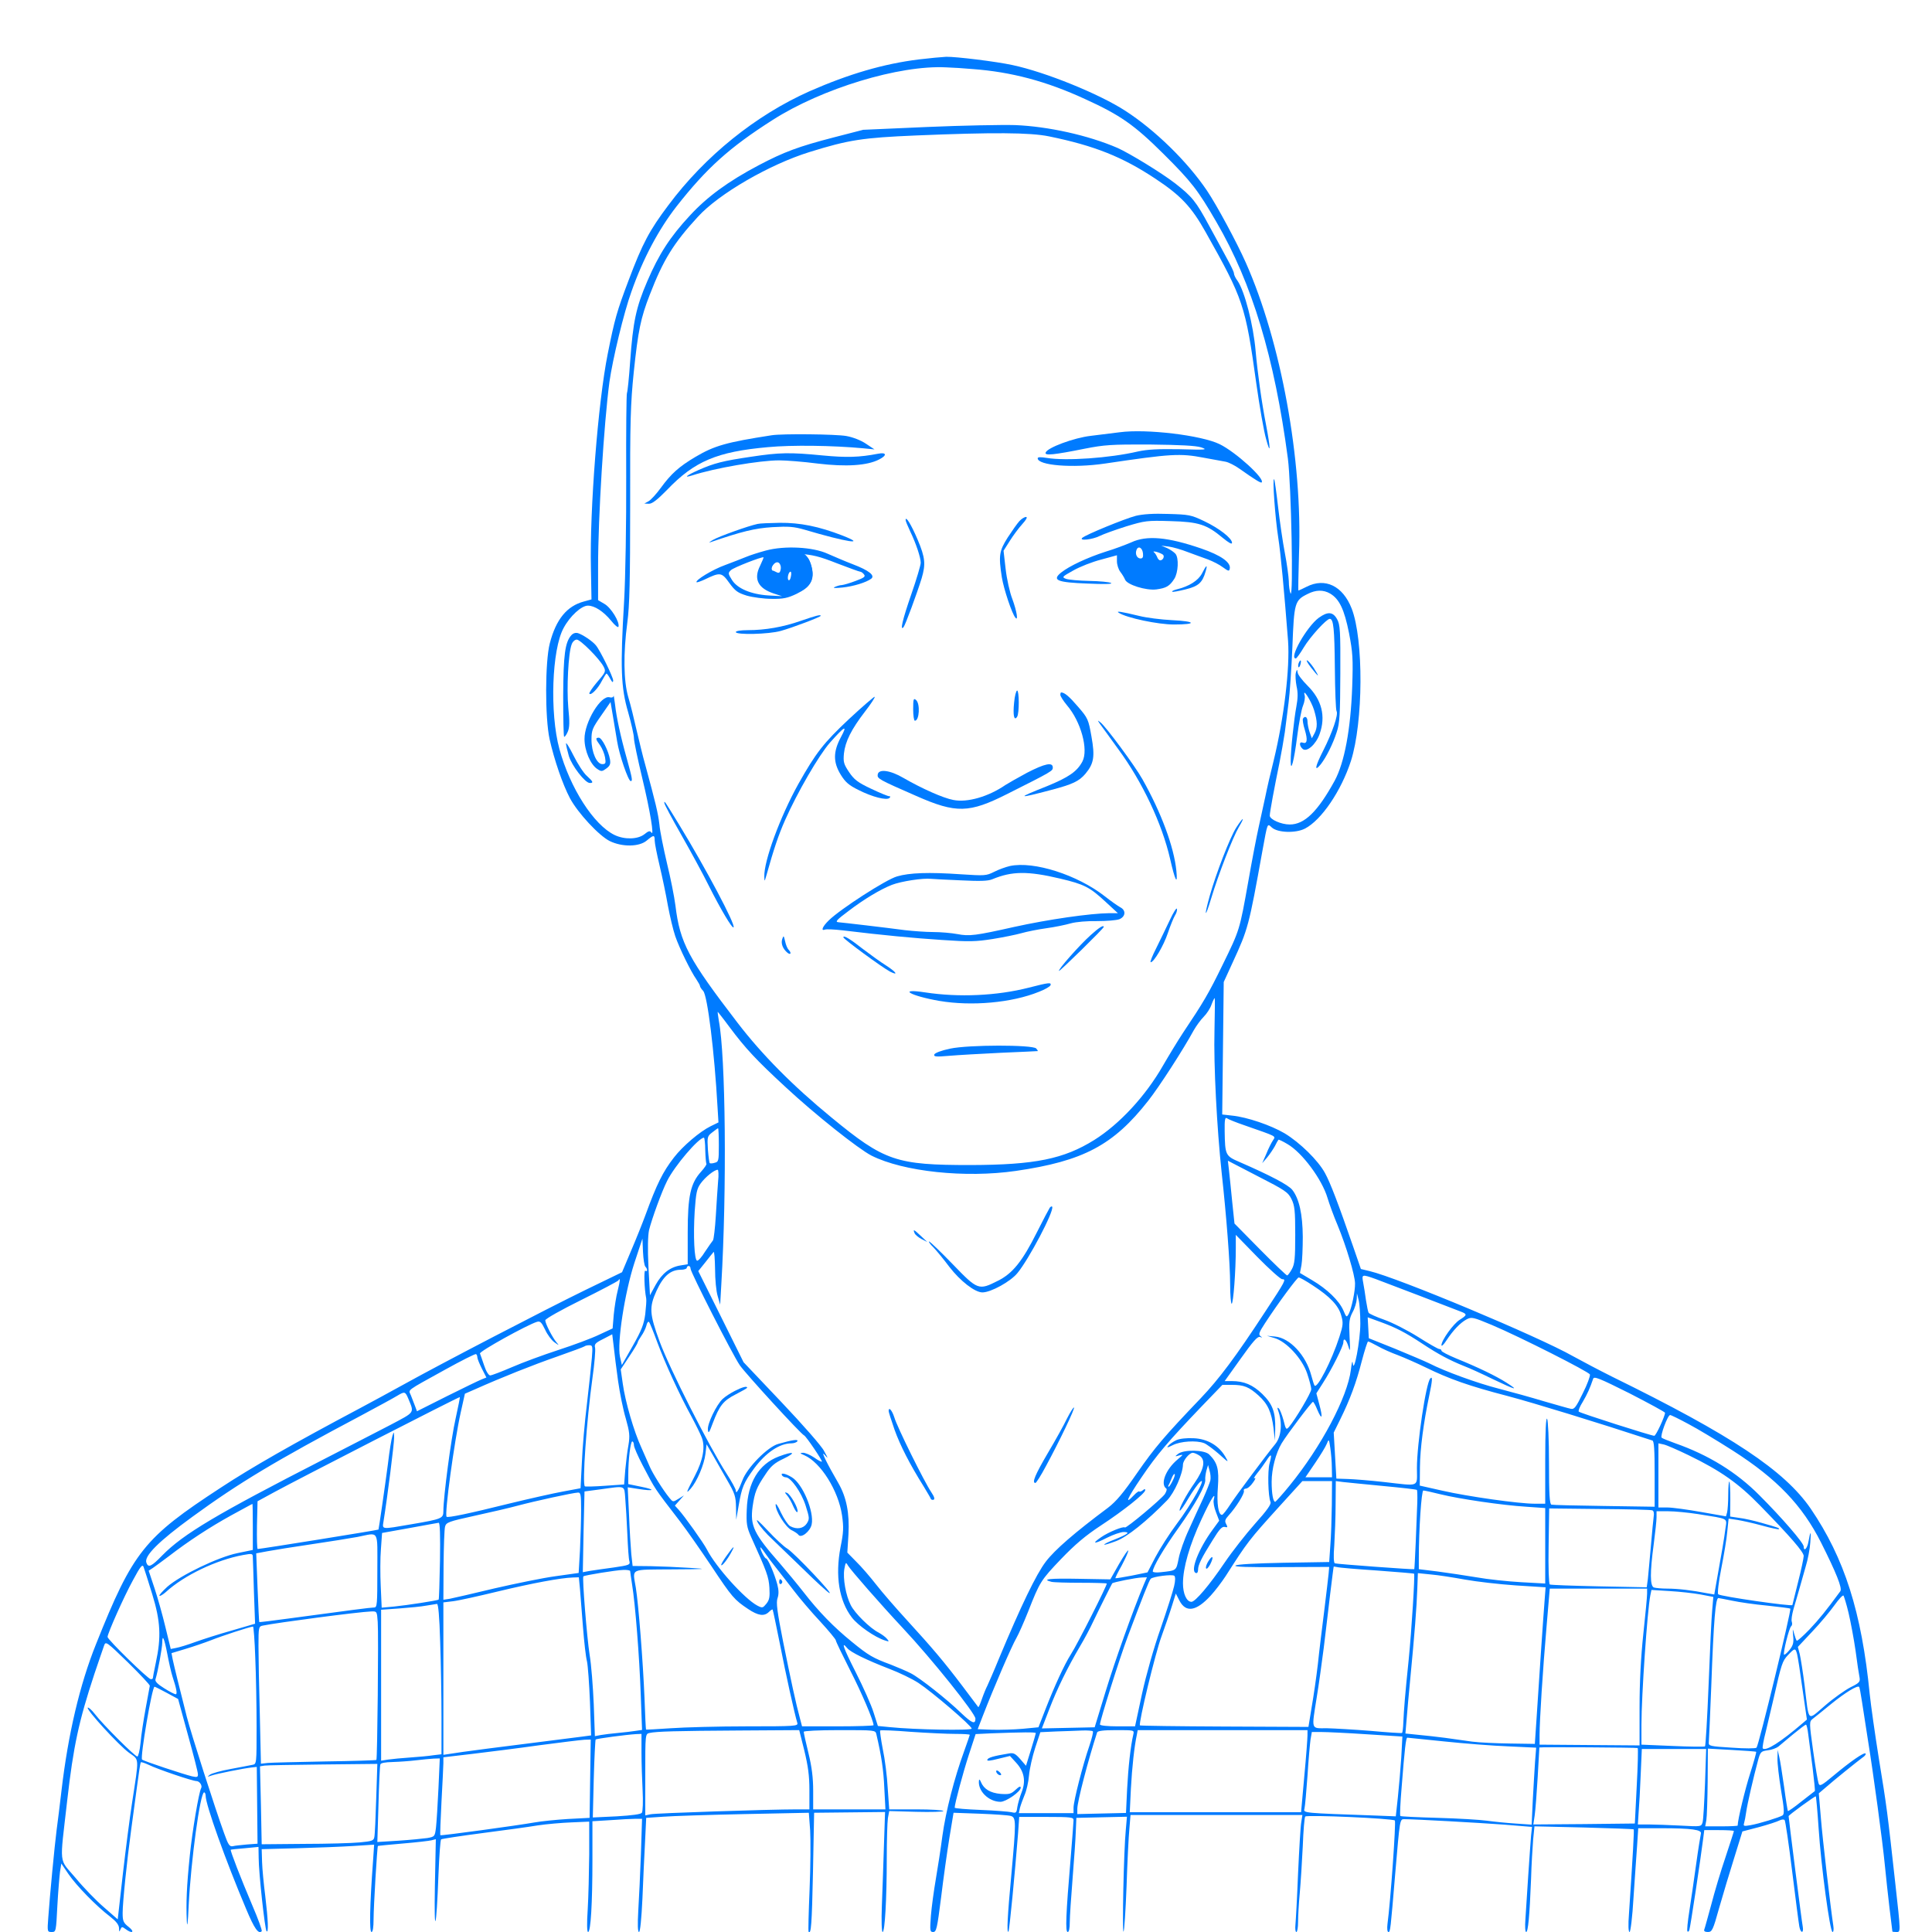 <svg width="404" height="404" viewBox="0 0 404 404" fill="none" xmlns="http://www.w3.org/2000/svg">
<rect x="0" y="0" width="404" height="404" fill="#333333" stroke="none"/>
<g clip-path="url(#clip0_512_161)">
<rect width="404" height="404" fill="white"/>
<g clip-path="url(#clip1_512_161)">
<rect width="404" height="404" fill="white"/>
<path d="M192.137 12.428C184.799 13.335 177.5 15.466 169.254 19.095C158.01 24.106 147.436 32.628 139.783 42.886C135.798 48.172 134.338 50.934 131.458 58.588C129.012 65.058 128.538 66.676 127.079 74.014C125.066 84.035 123.291 106.523 123.567 118.833L123.686 125.343L122.108 125.777C118.557 126.723 116.268 129.485 114.966 134.535C113.98 138.323 113.941 150.08 114.927 154.577C115.913 158.957 117.649 164.007 119.188 166.926C120.845 170.003 125.224 174.738 127.513 175.882C130.116 177.144 133.667 177.105 135.245 175.764C136.705 174.541 136.902 174.541 136.902 175.764C136.902 176.316 137.376 178.683 137.928 181.011C138.481 183.339 139.27 187.087 139.664 189.375C140.098 191.663 140.769 194.504 141.203 195.766C142.071 198.291 144.477 203.184 145.622 204.801C146.016 205.393 146.371 206.024 146.371 206.182C146.371 206.34 146.647 206.813 147.042 207.208C147.949 208.194 149.409 220.109 150.04 231.471L150.238 234.707L148.62 235.496C146.371 236.6 142.781 239.638 140.927 242.045C138.599 245.043 137.336 247.608 134.969 254.078C134.377 255.696 133.036 259.049 131.971 261.535L130.077 266.032L122.344 269.78C113.783 273.962 92.597 284.97 84.627 289.389C81.826 290.927 77.723 293.176 75.553 294.32C61.152 301.974 52.709 306.787 46.16 311.088C30.142 321.543 27.814 324.423 20.082 343.794C16.689 352.237 14.243 362.614 12.862 374.41C12.507 377.33 12.073 381.078 11.836 382.695C11.402 386.088 10.416 396.425 10.1 400.923C9.863 403.96 9.903 404 10.81 404C11.718 404 11.718 403.921 11.994 398.555C12.152 395.596 12.428 392.361 12.546 391.414L12.822 389.678L14.322 391.888C16.018 394.373 20.2 398.634 23.001 400.765C24.303 401.791 24.855 402.461 24.895 403.211C24.895 404 24.974 404.039 25.171 403.487C25.447 402.856 25.526 402.856 26.236 403.369C27.617 404.434 28.288 404.039 26.947 402.974C25.802 402.067 25.645 401.751 25.645 400.015C25.645 397.806 26.552 389.008 27.42 382.695C27.736 380.407 28.288 376.343 28.643 373.621C28.998 370.899 29.353 368.61 29.432 368.532C29.511 368.413 30.261 368.65 31.089 369.044C33.022 369.991 40.242 372.437 41.071 372.437C41.742 372.437 42.373 373.424 42.057 373.937C41.584 374.765 40.203 382.932 39.69 388.021C39.019 394.61 38.901 397.845 39.059 401.633C39.138 403.329 39.295 402.264 39.453 398.437C39.927 389.087 41.86 374.805 42.688 374.805C42.846 374.805 43.004 375.12 43.004 375.515C43.004 377.369 47.147 388.968 51.486 399.226C53.183 403.29 54.051 404.513 54.722 403.842C54.879 403.724 53.972 401.238 52.749 398.398C50.342 392.756 48.093 386.917 48.251 386.798C48.291 386.759 49.632 386.601 51.21 386.483L54.051 386.207L54.09 388.495C54.09 391.572 55.392 403.526 55.747 403.842C56.181 404.276 56.063 401.435 55.471 396.504C55.156 394.018 54.84 390.783 54.8 389.323L54.722 386.68L62.178 386.483C66.281 386.364 71.568 386.167 73.935 386.009L78.236 385.733L77.999 389.244C77.328 398.319 77.21 404 77.683 404C77.96 404 78.117 403.053 78.117 401.317C78.117 398.792 78.867 386.128 79.025 386.009C79.064 385.97 81.431 385.733 84.233 385.496C87.073 385.26 89.756 384.944 90.229 384.826L91.137 384.589L90.939 394.373C90.742 405.302 91.255 403.684 91.689 391.967C91.847 388.061 92.084 384.747 92.242 384.628C92.399 384.51 96.266 383.918 100.803 383.326C105.379 382.735 110.587 382.025 112.441 381.709C114.296 381.433 117.452 381.157 119.504 381.078L123.212 380.92V387.745C123.173 391.493 123.054 396.701 122.897 399.266C122.699 402.225 122.739 404 122.975 404C123.528 404 123.883 398.042 123.883 388.81V380.841L127.749 380.604C129.84 380.446 132.168 380.328 132.918 380.328H134.259L134.022 387.745C133.865 391.809 133.628 397.135 133.47 399.542C133.312 402.422 133.352 404 133.628 404C133.865 404 134.141 401.199 134.338 397.017C134.496 393.15 134.733 387.785 134.89 385.062L135.127 380.131L138.678 379.894C140.65 379.736 148.265 379.5 155.682 379.342L169.136 379.066L169.412 382.774C169.53 384.786 169.491 390.349 169.293 395.123C169.096 399.897 168.978 403.882 169.096 403.96C169.609 404.513 169.767 402.501 170.004 391.375L170.24 379.066L177.658 378.987L185.075 378.908L184.838 386.009C184.72 389.955 184.522 395.596 184.404 398.595C184.286 401.633 184.365 404 184.562 404C185.035 404 185.43 397.096 185.43 388.653C185.43 384.826 185.548 381.038 185.667 380.21L185.943 378.71L191.584 378.868C194.701 378.947 197.266 378.868 197.266 378.71C197.266 378.513 194.701 378.355 191.584 378.355H185.943L185.627 373.897C185.509 371.491 185.035 367.782 184.601 365.77C184.207 363.718 183.97 361.943 184.049 361.864C184.167 361.746 187.047 361.864 190.44 362.14C193.873 362.377 198.055 362.574 199.751 362.574C201.408 362.574 202.789 362.653 202.789 362.771C202.789 362.85 202.237 364.428 201.606 366.204C199.554 371.806 197.779 378.75 197.068 383.879C196.713 386.601 196.082 390.665 195.688 392.953C195.293 395.241 194.82 398.674 194.662 400.567C194.425 403.763 194.465 404 195.135 404C195.806 404 195.964 403.29 196.792 396.78C197.266 392.835 198.055 387.232 198.528 384.313L199.396 379.066L204.92 379.263C207.997 379.381 210.877 379.578 211.39 379.736C212.495 380.091 212.495 380.88 211.469 392.164C210.68 400.607 210.483 404.316 210.877 403.921C211.074 403.763 212.218 391.809 212.889 383.366L213.126 379.934H218.807C223.975 379.934 224.488 380.012 224.488 380.604C224.488 380.999 224.212 384.51 223.897 388.416C222.871 400.489 222.752 404 223.265 404C223.542 404 223.699 403.25 223.699 401.948C223.699 400.844 223.975 396.701 224.291 392.795C224.607 388.85 224.922 384.392 224.962 382.893L225.08 380.131L230.367 380.012L235.654 379.894L235.417 382.616C234.983 387.035 234.628 404.237 234.943 403.921C235.101 403.763 235.377 399.502 235.575 394.452C235.733 389.402 236.009 383.958 236.167 382.38L236.403 379.539H254.354H272.345L272.108 381.038C271.95 381.827 271.674 386.68 271.438 391.769C271.24 396.859 270.964 401.712 270.885 402.501C270.806 403.329 270.885 404 271.083 404C271.28 404 271.438 403.053 271.438 401.869C271.438 400.686 271.595 398.003 271.793 395.873C271.99 393.703 272.266 389.284 272.424 386.049C272.542 382.774 272.779 380.012 272.937 379.855C273.331 379.46 291.243 380.249 291.677 380.683C291.953 380.959 290.77 397.648 290.138 402.303C290.02 403.29 290.099 404 290.336 404C290.73 404 290.77 403.566 291.756 391.769C292.742 380.21 292.703 380.407 293.689 380.407C295.741 380.407 309.273 381.157 314.56 381.551L320.359 382.025L320.162 383.839C320.083 384.826 319.807 388.574 319.57 392.164C319.334 395.754 319.058 399.857 318.979 401.317C318.86 402.856 318.939 404 319.136 404C319.531 404 319.847 400.804 320.162 392.874C320.241 389.876 320.478 386.207 320.596 384.668L320.872 381.906L331.17 382.143C336.851 382.301 341.546 382.459 341.625 382.537C341.743 382.656 341.467 387.706 340.638 400.134C340.441 402.58 340.52 404 340.757 404C340.954 404 341.349 400.923 341.585 396.78C341.861 392.835 342.177 387.943 342.335 385.93L342.572 382.301H347.385C353.776 382.301 355.946 382.616 355.67 383.445C355.591 383.8 355.118 386.641 354.684 389.797C354.25 392.953 353.618 397.332 353.263 399.581C352.908 401.83 352.711 403.763 352.869 403.882C352.987 404 353.184 403.882 353.263 403.566C353.461 403.053 355.631 388.653 356.143 384.55L356.38 382.695H359.458C361.193 382.695 362.574 382.774 362.574 382.893C362.574 383.011 361.785 385.418 360.838 388.298C359.852 391.178 358.511 395.675 357.84 398.279C357.13 400.844 356.499 403.211 356.38 403.487C356.262 403.803 356.499 404 357.13 404C357.998 404 358.195 403.645 359.497 398.95C360.286 396.188 361.706 391.454 362.653 388.455L364.35 382.971L367.822 382.064C369.715 381.551 371.649 380.92 372.083 380.683C372.556 380.446 373.029 380.407 373.187 380.604C373.345 380.762 374.055 385.615 374.765 391.375C375.476 397.135 376.146 402.303 376.265 402.895C376.541 404.316 377.211 404.316 376.975 402.895C376.777 401.988 374.016 380.17 374.016 379.776C374.016 379.539 379.579 375.515 379.697 375.633C379.776 375.712 380.052 378.71 380.289 382.301C380.802 390.191 382.656 404 383.208 404C383.406 404 383.484 403.448 383.366 402.698C382.814 399.108 381.117 384.628 380.762 380.131L380.328 375.002L381.63 373.897C383.406 372.319 388.377 368.334 389.442 367.545C389.955 367.23 390.231 366.835 390.113 366.677C389.797 366.362 386.956 368.334 383.366 371.333C380.92 373.384 380.526 373.582 380.289 372.95C380.131 372.556 379.618 369.478 379.145 366.125C378.316 360.128 378.316 360.01 379.066 359.418C379.5 359.102 381.236 357.682 382.932 356.301C385.852 353.934 388.416 352.356 388.771 352.75C388.85 352.829 389.126 354.25 389.363 355.867C389.6 357.485 390.152 361.035 390.586 363.758C391.77 371.096 393.663 385.062 394.137 389.994C394.374 392.361 394.808 396.464 395.123 399.068C395.439 401.672 395.715 403.842 395.715 403.882C395.715 403.96 396.07 404 396.504 404C397.49 404 397.49 404.355 396.307 393.663C394.689 379.026 394.531 377.724 392.914 367.9C392.085 362.693 391.217 356.577 390.981 354.289C389.284 337.087 385.694 325.843 378.632 315.467C373.148 307.498 362.14 300.159 337.127 287.889C334.523 286.587 330.854 284.654 328.921 283.589C321.701 279.486 292.387 267.216 286.39 265.796L284.575 265.362L282.997 260.785C279.802 251.553 278.184 247.332 277.079 245.319C275.659 242.676 271.832 238.928 268.636 236.995C265.756 235.298 260.785 233.602 257.668 233.286L255.577 233.05L255.735 219.201L255.893 205.353L257.787 201.211C260.983 194.267 261.14 193.715 263.981 177.934C265.086 171.937 264.967 172.134 265.954 173.041C267.177 174.146 270.925 174.264 272.858 173.278C276.33 171.503 280.472 165.348 282.484 159.154C285.088 151.027 285.167 133.707 282.642 127.236C280.788 122.502 277.079 120.727 273.213 122.699C272.345 123.133 271.595 123.488 271.517 123.488C271.438 123.488 271.517 120.056 271.635 115.874C272.384 96.187 267.887 71.528 260.509 54.919C258.615 50.658 254.433 42.886 252.382 39.848C248.279 33.772 241.532 27.183 235.299 23.159C229.815 19.608 218.61 15.071 211.745 13.611C208.313 12.862 199.909 11.836 197.858 11.875C196.99 11.915 194.425 12.152 192.137 12.428ZM203.381 14.44C211.429 15.032 218.768 16.965 226.895 20.713C234.273 24.066 237.232 26.157 243.268 32.154C249.147 37.993 250.488 39.729 254.394 46.476C261.811 59.219 266.506 74.724 269.307 95.871C270.017 101.316 270.491 125.5 269.859 124.08C269.662 123.646 269.504 122.502 269.504 121.516C269.465 120.529 269.11 117.886 268.676 115.637C268.242 113.388 267.611 109.048 267.256 105.971C266.9 102.894 266.545 100.329 266.427 100.211C266.033 99.895 266.664 108.457 267.295 112.441C267.808 115.716 268.518 123.37 269.347 134.022C269.741 139.703 268.518 150.04 266.348 158.996C265.717 161.482 264.928 164.875 264.612 166.492C264.257 168.11 263.626 171.029 263.192 173.002C262.758 174.935 261.772 180.064 261.022 184.364C259.207 194.543 259.247 194.425 255.656 201.763C252.737 207.76 251.711 209.496 247.332 216.045C246.345 217.544 244.491 220.582 243.189 222.831C239.559 229.183 234.115 235.062 228.828 238.376C222.437 242.36 216.44 243.584 202.986 243.623C187.402 243.623 184.996 242.834 173.87 233.681C165.782 227.053 159.351 220.543 154.262 213.915C143.965 200.501 142.189 197.187 141.242 189.375C141.006 187.521 140.216 183.536 139.467 180.498C138.757 177.46 138.007 173.83 137.889 172.41C137.613 170.043 137.1 167.912 134.89 159.785C134.417 158.168 133.667 154.972 133.115 152.684C132.602 150.395 131.852 147.318 131.379 145.779C130.393 142.386 130.314 136.666 131.182 130.156C131.655 126.644 131.774 121.318 131.774 105.537C131.734 88.059 131.852 84.43 132.523 77.841C133.431 69.161 133.983 66.478 135.877 61.626C138.678 54.366 140.848 50.855 145.937 45.332C150.316 40.518 160.89 34.403 169.254 31.799C177.5 29.235 180.38 28.801 191.545 28.327C207.602 27.657 215.414 27.696 219.399 28.525C228.828 30.458 234.707 32.785 241.65 37.401C246.898 40.873 249.147 43.241 252.106 48.527C259.996 62.573 260.43 63.756 262.718 80.287C263.389 85.061 264.297 90.19 264.731 91.728C265.717 95.358 265.717 93.938 264.731 88.769C263.823 84.153 262.955 77.841 262.561 73.383C262.087 67.899 260.272 60.876 258.773 58.706C258.339 58.154 258.024 57.444 258.024 57.128C258.024 56.852 257.353 55.471 256.564 54.051C255.814 52.63 254.118 49.553 252.855 47.225C250.093 42.096 249.265 41.11 245.793 38.388C242.952 36.178 236.167 32.036 233.681 30.931C227.566 28.288 219.162 26.433 212.258 26.157C209.536 26.078 201.29 26.236 193.912 26.552L180.498 27.144L174.383 28.722C166.926 30.655 163.967 31.76 158.641 34.561C152.289 37.914 147.87 41.15 144.28 45.055C140.098 49.553 137.77 53.183 135.364 58.785C132.997 64.269 132.365 67.307 131.774 75.553C131.537 79.025 131.221 81.984 131.103 82.181C130.984 82.378 130.906 90.269 130.945 99.737C130.984 109.443 130.787 120.766 130.511 125.658C129.683 139.585 129.84 143.767 131.34 148.896C132.01 151.263 132.563 153.709 132.563 154.341C132.563 155.011 133.352 158.759 134.299 162.705C135.956 169.569 136.863 175.132 136.192 174.067C135.916 173.673 135.6 173.752 134.733 174.462C133.352 175.527 130.629 175.606 128.538 174.619C124.159 172.528 119.188 164.756 116.979 156.629C114.927 149.093 115.4 135.798 117.847 131.339C119.188 128.814 121.595 126.644 122.936 126.644C124.356 126.644 126.211 127.868 127.828 129.84C128.578 130.787 129.249 131.3 129.327 131.063C129.643 130.116 127.789 127.078 126.408 126.289L125.066 125.5V118.478C125.066 108.141 126.29 88.533 127.434 79.892C128.104 75.158 130.432 65.413 132.05 60.955C134.456 54.09 137.731 47.975 141.44 43.201C147.752 35.153 152.526 30.852 161.561 25.092C171.858 18.503 188.073 13.572 197.858 14.085C199.159 14.124 201.645 14.282 203.381 14.44ZM278.145 124.119C280.078 125.264 281.104 127.434 282.09 132.365C282.879 136.508 282.958 137.691 282.761 143.57C282.445 152.486 281.143 159.469 279.092 163.257C275.541 169.727 272.779 172.41 269.702 172.41C267.887 172.41 265.52 171.345 265.52 170.556C265.52 169.846 266.506 164.559 267.532 159.588C267.926 157.615 268.439 154.696 268.676 153.078C268.873 151.46 269.228 148.659 269.465 146.844C269.702 145.069 270.057 139.822 270.254 135.245C270.609 126.013 270.727 125.54 273.45 124.198C275.146 123.33 276.724 123.291 278.145 124.119ZM253.96 215.493C253.763 222.713 254.473 235.969 255.459 245.201C256.445 254.157 257.234 264.257 257.234 268.557C257.234 270.806 257.392 272.621 257.55 272.621C257.905 272.621 258.418 265.796 258.418 260.982V258.221L262.955 262.876C265.441 265.401 267.768 267.492 268.124 267.492C268.992 267.492 268.873 267.768 264.494 274.396C258.379 283.747 254.946 288.323 251.119 292.348C243.386 300.435 241.493 302.684 237.784 308.01C234.904 312.192 233.405 313.968 231.708 315.27C224.725 320.478 220.583 324.068 218.689 326.553C216.677 329.197 213.52 335.746 208.904 346.793C207.8 349.515 206.656 352.08 206.458 352.514C206.222 352.948 205.709 354.171 205.354 355.196C204.999 356.262 204.643 357.051 204.565 356.972C204.525 356.893 202.986 354.881 201.211 352.514C197.384 347.464 195.017 344.662 189.572 338.705C187.363 336.298 184.522 333.024 183.26 331.406C181.997 329.789 180.104 327.579 179.038 326.553L177.184 324.66L177.421 320.833C177.658 316.453 177.026 313.1 175.29 310.101C172.923 306.038 171.542 303.197 172.41 304.184C173.239 305.13 173.239 305.091 172.331 303.434C171.858 302.448 167.834 297.871 163.454 293.255L155.485 284.851L150.75 275.304L146.016 265.796L147.476 263.981C148.265 262.994 149.015 262.008 149.212 261.811C149.37 261.614 149.488 263.192 149.527 265.362C149.527 267.532 149.764 270.057 150.08 271.043L150.593 272.818L150.829 268.676C152.013 248.673 151.737 220.819 150.316 213.441C150.159 212.455 150.04 211.626 150.08 211.587C150.08 211.548 151.224 212.968 152.526 214.743C155.958 219.32 158.049 221.569 164.322 227.368C170.438 233.05 179.472 240.23 182.234 241.65C188.902 245.004 201.842 246.385 212.455 244.846C226.54 242.794 232.813 239.48 240.112 230.169C242.44 227.21 247.45 219.438 249.62 215.453C250.133 214.546 251.08 213.244 251.711 212.613C252.342 211.982 253.092 210.837 253.329 210.088C253.605 209.338 253.92 208.707 253.999 208.707C254.078 208.707 254.039 211.784 253.96 215.493ZM260.193 235.298C267.177 237.744 266.782 237.508 266.19 238.455C265.875 238.928 265.243 240.151 264.809 241.256L263.942 243.228L264.967 242.045C265.52 241.374 266.23 240.309 266.585 239.678C266.9 239.007 267.256 238.415 267.334 238.336C267.413 238.257 268.242 238.652 269.228 239.244C272.306 241.019 276.448 246.621 277.592 250.488C277.947 251.671 278.894 254.315 279.723 256.248C281.498 260.548 283.313 266.585 283.352 268.36C283.392 269.978 282.642 273.528 282.05 274.712C281.577 275.541 281.538 275.501 280.906 274.002C279.999 271.95 277.513 269.544 274.357 267.689L271.832 266.19L272.148 264.573C272.306 263.705 272.424 260.982 272.424 258.615C272.384 253.881 271.674 250.646 270.215 248.791C269.386 247.766 265.638 245.793 259.207 242.992C256.248 241.729 256.169 241.532 256.09 236.561C256.051 234.154 256.169 233.562 256.564 233.839C256.8 234.036 258.458 234.707 260.193 235.298ZM150.316 239.441C150.316 242.716 150.277 242.952 149.449 243.15C148.975 243.307 148.502 243.307 148.423 243.228C148.304 243.15 148.147 241.848 148.028 240.348C147.87 237.744 147.91 237.587 148.936 236.798C149.527 236.324 150.08 235.93 150.159 235.93C150.238 235.93 150.316 237.508 150.316 239.441ZM147.476 240.506C147.515 241.966 147.634 243.228 147.713 243.347C147.831 243.465 147.318 244.215 146.608 245.004C144.399 247.45 143.807 250.054 143.807 257.747V264.375L142.308 264.612C140.098 264.967 138.441 266.269 137.1 268.676L135.916 270.846L135.6 264.928C135.403 261.061 135.482 258.378 135.719 257.234C136.311 254.867 138.362 249.186 139.506 246.937C141.045 243.82 146.095 237.902 147.2 237.902C147.318 237.902 147.476 239.086 147.476 240.506ZM270.057 250.725C270.727 252.105 270.846 253.092 270.846 258.221C270.846 263.152 270.727 264.336 270.136 265.401C269.741 266.111 269.307 266.703 269.149 266.703C268.992 266.703 266.427 264.257 263.468 261.259L258.142 255.853L257.668 251.316C257.432 248.831 257.116 245.872 256.998 244.767L256.761 242.716L262.995 245.951C268.715 248.87 269.347 249.304 270.057 250.725ZM150.159 247.055C150.04 248.436 149.843 251.671 149.685 254.236C149.527 256.84 149.251 259.128 149.093 259.365C148.896 259.601 148.147 260.667 147.436 261.732C146.766 262.837 146.016 263.665 145.779 263.626C145.188 263.547 144.951 258.457 145.266 253.289C145.543 249.423 145.7 248.594 146.529 247.45C147.476 246.148 149.37 244.609 150.08 244.609C150.238 244.609 150.316 245.714 150.159 247.055ZM134.969 264.888C135.443 265.401 135.443 266.032 134.93 265.717C134.614 265.519 134.733 269.544 135.127 271.516C135.206 271.911 135.088 273.371 134.93 274.791C134.654 276.882 134.18 278.144 132.326 281.419L130.038 285.443L129.643 283.707C129.012 280.788 130.629 270.372 132.641 264.139L134.338 259.01L134.456 261.771C134.535 263.271 134.733 264.691 134.969 264.888ZM144.399 265.283C144.399 266.032 153.197 283.313 154.696 285.483C155.919 287.258 167.518 299.923 168.149 300.159C168.583 300.357 172.055 305.485 171.858 305.643C171.779 305.722 171.029 305.367 170.24 304.775C169.412 304.223 168.386 303.789 167.913 303.789C167.202 303.828 167.242 303.907 168.189 304.302C171.621 305.801 175.33 311.719 176.079 316.887C176.434 319.373 176.395 320.438 175.764 323.516C174.62 329.512 175.448 334.72 178.131 338.232C179.433 339.928 182.944 342.374 185.075 343.045C185.943 343.321 185.982 343.282 185.469 342.69C185.154 342.295 184.365 341.743 183.733 341.388C181.918 340.48 178.723 337.324 177.894 335.628C176.868 333.616 176.237 330.104 176.553 328.132C176.829 326.672 176.868 326.593 177.302 327.343C177.815 328.25 184.207 335.549 188.783 340.441C194.82 346.872 203.973 358.313 203.973 359.378C203.973 360.641 203.263 360.365 201.053 358.274C198.094 355.394 192.334 350.857 190.48 349.91C189.572 349.436 187.679 348.647 186.298 348.095C182.55 346.714 181.603 346.162 178.131 343.321C174.383 340.283 171.187 337.009 168.07 332.984C166.808 331.367 164.559 328.644 163.099 326.948C157.655 320.754 156.826 319.057 157.379 315.033C157.813 312.035 158.207 311.048 160.022 308.366C161.166 306.59 161.955 305.919 163.888 305.012C166.65 303.671 165.979 303.394 162.823 304.578C158.681 306.156 156.353 309.983 156.156 315.664C156.037 318.623 156.156 319.334 157.063 321.385C160.416 328.802 160.732 329.71 160.89 331.998C161.008 333.931 160.89 334.562 160.259 335.351C159.509 336.259 159.43 336.298 158.365 335.746C155.682 334.326 149.685 327.658 147.831 324.028C147.081 322.569 143.097 317.006 141.913 315.704L141.124 314.836L142.071 313.771L143.018 312.705L141.874 313.416C140.729 314.126 140.729 314.126 139.98 313.218C138.599 311.522 136.468 308.089 135.877 306.709C135.561 305.959 134.772 304.184 134.141 302.763C132.563 299.37 130.748 293.097 130.235 289.389L129.801 286.351L131.576 283.668C132.563 282.208 133.352 280.867 133.352 280.709C133.352 280.551 133.707 279.959 134.101 279.368C134.535 278.776 135.009 277.789 135.166 277.198C135.285 276.606 135.561 276.251 135.719 276.448C135.877 276.606 136.666 278.539 137.455 280.709C139.072 285.049 142.11 291.716 144.635 296.293C145.503 297.91 146.45 299.844 146.726 300.554C147.515 302.487 147.042 305.288 145.306 308.602C143.452 312.192 143.333 312.508 144.438 311.285C145.74 309.786 147.239 306.314 147.515 304.026L147.752 302.014L149.015 304.184C149.685 305.367 151.066 307.774 152.052 309.51C153.67 312.311 153.867 312.903 153.907 315.23L153.946 317.795L154.459 314.836C155.13 310.969 155.485 310.101 157.694 307.064C160.14 303.75 163.02 301.816 165.506 301.816C166.019 301.816 166.571 301.619 166.729 301.382C167.005 300.909 165.782 301.067 162.744 301.935C160.535 302.526 156.195 306.945 155.248 309.549C154.459 311.64 153.867 312.587 153.867 311.68C153.867 311.403 152.999 309.786 151.895 308.089C148.147 302.25 140.019 286.193 137.928 280.512C135.798 274.712 135.719 273.371 137.297 269.899C138.717 266.821 140.216 265.519 142.386 265.519C143.057 265.519 143.609 265.322 143.609 265.125C143.609 264.888 143.807 264.73 144.004 264.73C144.241 264.73 144.399 264.967 144.399 265.283ZM287.653 267.453C288.836 267.887 293.058 269.504 297.082 271.043C301.106 272.582 304.854 274.041 305.486 274.278C306.827 274.791 306.827 274.988 305.249 275.975C303.908 276.803 301.422 280.275 301.422 281.301C301.422 281.616 301.895 281.182 302.448 280.314C303.908 278.105 305.367 276.606 306.669 275.896C307.734 275.343 308.011 275.422 311.995 277.079C317.953 279.604 332.195 286.824 332.472 287.416C332.551 287.732 331.919 289.507 330.972 291.361C329.552 294.281 329.197 294.754 328.487 294.596C328.013 294.518 325.488 293.768 322.845 293.018C320.241 292.229 315.98 291.046 313.376 290.375C308.918 289.231 302.172 286.785 298.858 285.088C297.99 284.654 294.794 283.313 291.756 282.05L286.233 279.841L286.114 277.632L285.996 275.462L288.6 276.409C291.953 277.632 293.847 278.618 297.437 280.985C300.712 283.155 303.158 284.457 306.117 285.641C307.182 286.035 309.944 287.298 312.193 288.402C316.967 290.691 317.795 290.888 314.994 289.112C312.824 287.732 309.076 285.917 304.499 284.062C302.803 283.352 301.422 282.642 301.422 282.445C301.422 282.248 301.225 282.09 300.949 282.09C300.712 282.09 298.7 280.946 296.53 279.565C294.32 278.184 291.164 276.566 289.468 275.975C287.771 275.383 286.311 274.712 286.193 274.515C286.075 274.318 285.838 273.173 285.641 271.911C285.483 270.688 285.207 268.991 285.049 268.163C284.733 266.466 284.773 266.427 287.653 267.453ZM274.515 268.794C278.105 271.122 279.92 273.016 280.472 275.107C280.906 276.606 280.867 277.119 280.078 279.565C278.46 284.575 275.383 290.572 274.87 289.704C274.752 289.546 274.475 288.6 274.199 287.613C273.095 283.392 269.702 279.762 266.624 279.486L264.928 279.328L266.506 279.801C268.992 280.512 272.266 284.062 273.331 287.179C273.805 288.6 274.199 290.099 274.199 290.493C274.199 291.243 270.885 296.806 269.544 298.384C268.952 299.055 268.873 298.936 268.4 297.003C268.084 295.859 267.65 294.754 267.413 294.518C267.098 294.241 267.058 294.36 267.256 294.912C268.202 297.476 267.966 300.396 266.664 301.974C264.809 304.223 258.458 312.745 257.313 314.52C256.524 315.743 255.735 316.769 255.538 316.769C254.788 316.848 254.394 314.441 254.67 311.009C254.946 307.182 254.591 305.88 252.855 304.144C251.869 303.158 247.529 303.079 246.345 304.026C245.635 304.578 245.635 304.618 246.582 304.341C247.49 304.105 247.49 304.144 246.267 305.17C243.742 307.261 242.558 310.378 243.899 311.285C244.057 311.443 243.899 311.916 243.584 312.429C242.834 313.494 235.496 319.649 235.22 319.412C234.943 319.097 231.827 320.359 230.288 321.425C228.158 322.884 228.749 322.963 231.511 321.543C232.774 320.912 234.352 320.359 234.983 320.359C236.443 320.359 235.89 320.793 233.05 321.937C231.787 322.411 230.84 322.884 230.919 323.003C230.998 323.082 232.142 322.726 233.405 322.253C235.693 321.385 239.757 318.15 244.057 313.731C245.596 312.114 247.332 308.208 247.371 306.235C247.411 305.367 248.713 303.789 249.423 303.789C249.699 303.789 250.37 304.065 250.883 304.42C252.145 305.328 251.79 307.221 249.817 310.062C248.042 312.587 246.424 315.625 246.7 315.901C246.819 315.98 247.608 314.875 248.476 313.376C249.344 311.916 250.449 310.338 250.922 309.904C252.54 308.484 249.147 314.599 246.069 318.663C244.531 320.714 242.558 323.831 241.611 325.607L239.954 328.802L236.679 329.473C234.865 329.828 233.326 330.065 233.247 330.025C233.168 329.986 233.76 328.763 234.549 327.382C235.299 325.962 235.93 324.581 235.93 324.265C235.93 323.95 235.101 325.173 234.036 326.987L232.182 330.262L225.554 330.144C219.399 330.025 217.702 330.223 219.872 330.775C220.346 330.893 223.147 330.972 226.027 330.972C228.947 330.972 231.353 331.051 231.432 331.13C231.629 331.288 225.277 343.873 223.936 345.925C222.555 348.095 220.464 352.671 218.61 357.445L217.15 361.193L213.836 361.509C211.982 361.667 209.141 361.746 207.484 361.706L204.446 361.588L205.433 359.023C207.879 352.711 211.508 344.307 212.574 342.453C213.008 341.703 214.112 339.218 215.02 336.93C217.426 330.814 217.624 330.459 221.884 326.001C224.765 323.003 226.934 321.148 230.17 319.018C234.983 315.862 239.481 312.271 239.481 311.601C239.481 311.325 239.323 311.325 238.968 311.64C238.652 311.877 238.336 311.995 238.218 311.877C238.139 311.759 237.626 312.114 237.113 312.666C235.062 314.836 235.654 313.416 238.652 308.997C241.927 304.144 244.333 301.343 251.356 294.005L255.617 289.586H257.59C260.115 289.586 261.18 290.02 263.152 291.795C265.125 293.571 265.875 295.267 266.309 298.66L266.585 301.225L266.664 298.857C266.743 295.267 266.111 293.61 263.942 291.48C261.969 289.586 260.154 288.797 257.55 288.797H256.09L259.444 284.102C261.969 280.551 262.955 279.407 263.468 279.565C264.02 279.762 264.02 279.723 263.586 279.407C263.113 279.052 263.271 278.618 264.533 276.685C267.177 272.621 271.24 267.137 271.556 267.137C271.753 267.098 273.095 267.847 274.515 268.794ZM129.17 269.859C128.854 271.043 128.499 273.331 128.341 274.909L128.104 277.789L125.303 279.091C123.765 279.841 119.938 281.261 116.781 282.287C113.625 283.313 109.246 284.93 107.076 285.877C104.866 286.824 102.815 287.613 102.499 287.613C102.184 287.613 101.631 286.745 101.237 285.522C100.882 284.418 100.448 283.273 100.369 283.037C100.172 282.603 110.232 277.04 112.284 276.409C112.954 276.211 113.231 276.487 113.98 278.026C114.454 279.091 115.361 280.275 115.913 280.669C116.979 281.419 116.979 281.419 116.347 280.669C115.519 279.683 114.02 276.764 114.02 276.093C114.02 275.777 117.413 273.884 121.555 271.832C125.698 269.78 129.17 267.926 129.288 267.768C129.761 267.019 129.683 267.808 129.17 269.859ZM284.457 276.764C284.457 280.354 283.076 287.574 282.879 285.049C282.8 284.378 282.642 285.009 282.484 286.43C281.774 292.15 276.29 302.526 269.662 310.654C268.163 312.508 266.782 314.007 266.664 314.047C266.23 314.047 265.914 312.35 265.914 309.865C265.914 307.182 266.782 303.868 268.005 301.816C269.149 299.923 274.278 293.137 274.554 293.137C274.673 293.137 275.107 293.886 275.462 294.794C276.448 297.082 276.645 296.53 275.896 293.728L275.265 291.361L276.645 289.191C278.46 286.39 280.906 281.498 280.906 280.709C280.906 279.604 281.538 280.117 281.972 281.577C282.327 282.839 282.366 282.524 282.208 279.525C282.05 276.448 282.129 275.777 282.84 274.396C283.313 273.568 283.668 272.305 283.708 271.635L283.747 270.451L284.102 271.832C284.299 272.582 284.457 274.791 284.457 276.764ZM129.249 288.797C129.604 291.282 130.314 294.833 130.866 296.648C131.655 299.449 131.734 300.238 131.418 302.171C131.182 303.394 130.906 305.722 130.748 307.379L130.511 310.417L126.487 310.693C124.317 310.851 122.423 310.891 122.305 310.812C121.713 310.417 122.66 297.043 123.883 288.205C124.317 285.167 124.554 282.287 124.435 281.814C124.238 281.103 124.514 280.788 126.132 279.999L128.025 279.012L128.341 281.616C128.499 283.076 128.893 286.311 129.249 288.797ZM288.047 281.459C288.994 282.011 290.927 282.879 292.348 283.392C293.768 283.944 296.372 285.088 298.147 285.956C303.079 288.363 307.182 289.823 315.231 291.914C320.872 293.413 333.734 297.358 345.531 301.225C345.886 301.343 346.004 303.118 346.004 308.247V315.073L335.47 314.915C329.631 314.836 324.66 314.717 324.423 314.639C324.029 314.52 323.91 312.39 323.91 305.88C323.91 300.988 323.713 297.003 323.516 296.687C323.279 296.293 323.121 299.212 323.121 305.249V314.441H320.912C317.598 314.441 306.985 312.942 301.619 311.719L296.885 310.654L296.924 306.748C296.964 302.921 297.674 297.516 298.858 291.874C299.528 288.678 299.607 287.692 299.094 288.244C298.187 289.152 296.293 301.935 296.293 306.985C296.293 311.088 297.082 310.772 289.389 309.904C286.588 309.589 283.155 309.312 281.853 309.273L279.447 309.194L279.17 304.381L278.894 299.568L280.236 296.845C282.287 292.703 283.629 289.073 284.773 284.575C285.365 282.326 285.956 280.512 286.075 280.512C286.233 280.512 287.1 280.946 288.047 281.459ZM123.765 283.944C123.646 285.443 123.173 289.744 122.739 293.531C122.265 297.319 121.792 302.842 121.674 305.801L121.397 311.206L117.807 311.877C115.834 312.232 110.745 313.376 106.524 314.402C98.12 316.493 93.583 317.44 93.386 317.164C92.912 316.651 95.003 301.343 96.345 295.346L97.213 291.44L99.382 290.493C104.866 288.047 111.495 285.404 116.505 283.668C119.543 282.603 122.068 281.656 122.226 281.537C122.344 281.419 122.778 281.301 123.212 281.301C123.922 281.301 123.962 281.498 123.765 283.944ZM99.817 283.826C99.817 284.102 100.25 285.167 100.763 286.193L101.71 288.047L100.724 288.442C100.211 288.639 96.936 290.217 93.465 291.953L87.192 295.109L86.797 294.044C86.56 293.413 86.166 292.426 85.929 291.795C85.416 290.493 84.627 291.085 93.109 286.39C96.463 284.536 99.343 283.076 99.54 283.155C99.698 283.234 99.817 283.55 99.817 283.826ZM348.174 295.425C348.174 296.135 346.28 300.238 345.925 300.238C345.294 300.238 330.459 295.504 330.144 295.188C329.986 295.03 330.341 294.123 330.972 293.137C331.919 291.519 332.472 290.296 333.142 288.323C333.3 287.732 334.444 288.205 340.757 291.361C344.82 293.452 348.174 295.267 348.174 295.425ZM85.377 292.466C86.639 295.543 86.876 295.188 81.589 297.989C78.906 299.37 72.673 302.605 67.662 305.17C45.332 316.611 38.349 320.754 33.93 325.251C31.681 327.579 31.01 327.895 30.616 326.79C30.063 325.409 33.141 322.332 40.242 317.164C49.987 310.062 57.602 305.485 75.553 295.977C79.025 294.123 82.418 292.269 83.049 291.874C84.627 290.927 84.745 290.967 85.377 292.466ZM95.279 296.609C94.332 300.712 92.715 313.021 92.715 315.941C92.715 317.519 92.478 317.637 86.008 318.742C79.577 319.846 79.932 319.886 80.208 318.071C80.997 313.218 82.457 301.659 82.418 300.554C82.378 299.331 82.378 299.291 82.063 300.238C81.865 300.791 81.431 303.434 81.116 306.156C80.484 310.969 79.222 319.689 79.143 319.846C79.064 319.965 54.485 323.91 53.893 323.91C53.735 323.91 53.696 321.661 53.735 318.9L53.854 313.928L57.404 311.995C62.02 309.47 96.029 292.032 96.147 292.15C96.226 292.19 95.792 294.202 95.279 296.609ZM353.027 297.753C354.92 298.739 359.102 301.264 362.377 303.355C371.57 309.234 376.856 314.757 380.802 322.569C383.958 328.842 385.299 332.156 384.826 332.748C381.788 336.89 380.407 338.587 378.356 340.757C377.014 342.137 375.831 343.203 375.712 343.084C375.594 342.966 375.357 342.295 375.16 341.585C374.844 340.401 374.844 340.48 374.963 342.059C375.12 343.479 374.963 344.071 374.213 345.018C373.7 345.649 373.187 346.083 373.069 346.004C372.793 345.688 374.134 340.323 374.568 340.046C374.765 339.889 374.805 339.494 374.686 339.139C374.529 338.784 374.726 337.6 375.042 336.456C375.397 335.312 375.909 333.458 376.225 332.393C376.541 331.288 377.133 329.197 377.567 327.658C378.04 326.159 378.474 323.831 378.553 322.529C378.75 320.004 378.592 319.965 378.158 322.411C377.922 323.831 377.172 324.541 377.172 323.397C377.172 322.648 372.635 317.4 367.901 312.666C363.127 307.853 357.288 304.262 350.344 301.816C348.924 301.303 347.622 300.791 347.464 300.633C347.109 300.317 348.726 295.898 349.239 295.898C349.436 295.898 351.133 296.727 353.027 297.753ZM278.5 306.827L278.539 308.918H275.777H272.976L274.988 305.959C276.093 304.341 277.198 302.526 277.434 301.935C277.868 300.83 277.908 300.869 278.184 302.803C278.342 303.868 278.5 305.722 278.5 306.827ZM132.563 302.211C132.563 302.605 133.391 304.499 134.377 306.393C137.139 311.64 136.626 310.891 142.268 318.229C143.57 319.925 146.49 324.107 148.738 327.461C153.118 334.05 153.552 334.523 156.432 336.456C158.562 337.876 159.785 338.034 160.772 337.087C161.127 336.732 161.482 336.496 161.561 336.575C161.64 336.653 162.31 339.928 163.099 343.834C164.322 350.107 166.137 358.353 166.729 360.286C166.926 360.957 166.256 360.996 156.156 360.996C150.238 360.996 143.097 361.193 140.295 361.391C137.455 361.588 135.127 361.706 135.088 361.667C135.048 361.627 134.89 358.668 134.772 355.078C134.456 347.424 133.509 335.351 132.957 331.998C132.286 327.855 131.497 328.25 140.572 328.171C147.87 328.132 148.186 328.092 144.201 327.855C141.834 327.698 138.165 327.54 136.074 327.5L132.286 327.461L132.01 324.975C131.892 323.634 131.655 319.925 131.537 316.769L131.261 311.009L133.549 311.364C136.824 311.877 137.218 311.522 134.062 310.891L131.379 310.338V308.326C131.379 305.209 131.852 301.422 132.208 301.422C132.405 301.422 132.563 301.777 132.563 302.211ZM353.106 304.302C359.852 307.576 363.521 310.18 368.019 314.796C374.41 321.346 377.172 324.541 377.172 325.37C377.172 325.764 376.659 328.25 375.988 330.854C375.357 333.418 374.805 335.588 374.805 335.628C374.805 335.983 359.694 333.813 359.3 333.379C359.102 333.221 359.379 330.775 359.931 328.013C360.483 325.212 361.075 321.701 361.193 320.241L361.47 317.558L363.324 317.834C364.31 317.992 366.638 318.505 368.492 319.018C370.307 319.531 371.885 319.846 371.964 319.767C372.201 319.57 371.925 319.452 368.295 318.426C366.796 317.992 364.705 317.519 363.64 317.4L361.785 317.124L361.825 313.573C361.825 311.64 361.746 309.944 361.627 309.825C361.509 309.667 361.391 310.891 361.391 312.508C361.391 314.126 361.272 315.783 361.154 316.256L360.917 317.085L355.749 316.177C352.869 315.664 349.713 315.23 348.687 315.23H346.793V308.523V301.816L347.898 302.053C348.49 302.171 350.817 303.197 353.106 304.302ZM265.48 305.998C265.046 307.537 265.165 312.903 265.677 314.086C265.875 314.52 264.928 315.862 262.442 318.623C260.549 320.754 257.668 324.423 256.09 326.751C252.895 331.485 249.936 334.957 249.147 334.957C248.121 334.957 247.371 333.26 247.371 331.091C247.371 327.855 248.752 323.042 251.238 317.716C253.289 313.297 254.315 311.68 253.802 313.652C253.684 314.086 253.881 315.27 254.275 316.217L254.946 317.992L253.565 319.886C250.646 323.871 248.831 328.487 250.054 328.921C250.33 329.039 250.527 328.763 250.527 328.25C250.527 327.264 251.198 325.843 253.605 322.016C254.986 319.767 255.538 319.176 256.09 319.294C256.722 319.452 256.761 319.373 256.406 318.702C256.051 318.071 256.169 317.716 256.958 316.848C258.497 315.151 260.272 312.311 260.115 311.759C259.996 311.522 260.193 311.285 260.509 311.285C260.864 311.285 261.535 310.733 262.008 310.023C262.521 309.352 262.64 308.918 262.324 309.115C262.048 309.312 262.284 308.839 262.876 308.089C263.468 307.379 264.336 306.156 264.809 305.446C265.835 303.828 266.033 303.986 265.48 305.998ZM253.092 309.589C252.974 310.062 252.303 311.759 251.593 313.337C250.843 314.915 249.502 317.874 248.594 319.886C247.647 321.898 246.7 324.62 246.464 325.922C245.951 328.487 246.03 328.408 242.755 328.763C241.808 328.881 241.059 328.802 241.059 328.605C241.059 327.698 243.386 323.752 246.385 319.57C249.817 314.757 252.224 310.496 252.027 309.391C251.987 309.036 252.106 308.168 252.263 307.537L252.618 306.353L252.934 307.537C253.131 308.168 253.21 309.115 253.092 309.589ZM245.201 309.667C244.886 310.338 244.491 310.891 244.373 310.891C244.254 310.891 244.254 310.733 244.373 310.535C244.491 310.378 244.767 309.707 245.004 309.115C245.241 308.523 245.517 308.129 245.635 308.247C245.754 308.366 245.556 308.997 245.201 309.667ZM278.5 314.717C278.46 317.519 278.342 321.306 278.184 323.2L277.947 326.632L268.36 326.79C262.521 326.909 258.615 327.106 258.339 327.382C258.063 327.658 261.061 327.737 267.966 327.698L277.947 327.658L277.829 329.039C277.75 329.789 277.356 333.26 276.922 336.732C276.488 340.204 275.856 345.254 275.58 347.976C275.265 350.699 274.673 354.762 274.278 357.011L273.608 361.114L256.051 361.035C246.385 360.996 238.455 360.878 238.376 360.799C238.021 360.444 241.611 345.57 242.913 342.098C243.663 340.007 244.649 337.166 245.083 335.746L245.872 333.221L246.622 334.681C247.963 337.285 250.133 336.969 253.171 333.655C254.078 332.669 255.459 330.854 256.288 329.591C260.904 322.371 261.14 322.056 267.611 314.915L272.345 309.707H275.462H278.539L278.5 314.717ZM289.192 310.733C292.979 311.088 296.175 311.443 296.293 311.561C296.372 311.64 296.411 312.824 296.372 314.165C296.254 317.992 295.82 328.053 295.741 328.132C295.662 328.25 279.565 327.066 279.131 326.909C278.894 326.83 278.815 325.409 279.013 323.082C279.131 321.03 279.289 317.203 279.289 314.52L279.328 309.707L280.827 309.904C281.617 309.983 285.404 310.378 289.192 310.733ZM130.748 313.337C130.866 314.717 131.063 318.032 131.182 320.754C131.3 323.476 131.458 326.041 131.616 326.475C131.813 327.224 131.537 327.303 128.341 327.776C126.447 328.013 124.199 328.368 123.37 328.487L121.871 328.763L122.029 320.32L122.226 311.877L125.5 311.443C130.945 310.693 130.511 310.535 130.748 313.337ZM301.225 312.469C305.249 313.455 314.086 314.757 319.176 315.073L323.121 315.349V323.239V331.13L318.111 330.854C315.349 330.696 311.127 330.262 308.721 329.828C306.354 329.434 302.645 328.881 300.554 328.605L296.688 328.132V325.883C296.688 319.846 297.24 311.68 297.634 311.68C297.871 311.68 299.489 312.035 301.225 312.469ZM121.516 315.743C121.516 317.795 121.397 321.582 121.279 324.186L121.003 328.921L116.229 329.591C113.586 329.946 107.825 331.13 103.367 332.156C98.909 333.221 94.688 334.207 94.017 334.326L92.715 334.523L92.754 327.343C92.794 323.397 92.912 319.728 93.07 319.215C93.307 318.347 93.82 318.15 99.225 316.966C102.499 316.256 106.563 315.309 108.299 314.836C111.85 313.889 119.78 312.153 120.845 312.114C121.437 312.074 121.516 312.508 121.516 315.743ZM52.867 319.294V324.107L49.632 324.778C45.608 325.607 37.757 329.394 34.995 331.801C33.969 332.748 33.22 333.576 33.338 333.694C33.456 333.813 34.048 333.458 34.64 332.945C38.506 329.394 45.253 326.198 50.816 325.173C52.749 324.818 52.867 324.857 52.867 325.646C52.907 326.08 52.986 329.394 53.104 332.984L53.341 339.534L48.488 340.954C45.805 341.703 42.373 342.808 40.834 343.36C39.335 343.913 37.559 344.465 36.889 344.584L35.705 344.82L34.6 340.283C34.009 337.798 32.983 334.128 32.312 332.116L31.089 328.447L31.997 327.855C32.47 327.54 33.93 326.435 35.271 325.449C39.414 322.253 43.833 319.373 48.33 316.887C50.737 315.585 52.709 314.481 52.788 314.481C52.828 314.441 52.867 316.611 52.867 319.294ZM345.491 315.822C345.807 315.901 345.925 316.453 345.807 317.085C345.728 317.676 345.452 320.478 345.215 323.318C344.978 326.119 344.663 329.236 344.584 330.183L344.347 331.919L334.405 331.722C328.921 331.603 324.265 331.446 324.068 331.327C323.871 331.169 323.752 327.737 323.831 323.239L323.95 315.428L334.484 315.546C340.283 315.585 345.254 315.704 345.491 315.822ZM355.078 316.611C361.667 317.676 361.115 317.361 360.799 319.689C360.562 321.622 360.049 324.581 358.945 330.735L358.471 333.418L357.051 333.182C353.895 332.55 350.817 332.195 348.687 332.195C347.464 332.195 346.201 332.077 345.846 331.959C345.018 331.643 345.018 328.802 345.807 322.924C346.122 320.517 346.399 317.992 346.399 317.282V316.019H348.884C350.226 316.019 353.027 316.296 355.078 316.611ZM92.005 326.356C91.926 330.775 91.808 334.405 91.729 334.484C91.571 334.681 85.14 335.667 82.418 335.943L79.814 336.18L79.617 331.722C79.498 329.276 79.498 325.764 79.656 323.91L79.893 320.557L85.613 319.531C88.77 318.939 91.531 318.466 91.729 318.426C92.005 318.387 92.084 321.069 92.005 326.356ZM78.906 328.447C78.906 335.509 78.867 336.141 78.236 336.141C77.565 336.141 72.988 336.732 60.206 338.468C56.931 338.902 54.248 339.257 54.209 339.178C54.169 339.139 54.011 335.904 53.854 331.959L53.577 324.818L55.905 324.384C57.168 324.147 61.31 323.476 65.098 322.924C68.885 322.371 73.264 321.661 74.764 321.385C79.38 320.478 78.906 319.649 78.906 328.447ZM162.231 327.776C163.06 328.802 164.717 330.972 165.979 332.59C167.202 334.207 169.688 337.127 171.503 339.06C173.318 341.033 174.777 342.808 174.777 343.005C174.777 343.242 176.119 346.004 177.736 349.2C180.222 354.052 182.668 359.812 182.668 360.759C182.668 360.878 179.315 360.996 175.172 360.996H167.715L167.321 359.497C166.453 356.341 165.309 351.014 163.77 343.36C162.508 337.009 162.271 335.115 162.586 334.207C162.863 333.418 162.863 332.55 162.547 331.327C161.955 329.118 160.574 325.883 160.18 325.883C159.904 325.883 158.996 324.147 158.996 323.594C158.996 323.437 159.391 323.91 159.904 324.66C160.377 325.37 161.442 326.79 162.231 327.776ZM31.839 333.379C33.575 339.021 33.733 342.374 32.588 347.661C32.233 349.318 31.957 350.817 31.957 350.935C31.957 351.054 31.76 351.133 31.523 351.133C30.971 351.133 22.488 342.848 22.488 342.295C22.528 341.506 25.881 333.931 27.814 330.42C29.353 327.54 29.787 327.027 30.024 327.658C30.182 328.092 31.01 330.657 31.839 333.379ZM287.929 328.408C292.111 328.723 295.622 329 295.701 329.078C295.899 329.315 295.188 340.875 294.557 347.187C293.808 354.407 293.571 357.485 293.452 360.128C293.413 361.272 293.295 362.298 293.176 362.377C293.058 362.456 290.099 362.259 286.627 361.943C283.155 361.667 279.013 361.43 277.474 361.391C274.081 361.391 274.239 361.903 275.343 354.92C275.777 352.316 276.409 347.661 276.803 344.623C277.158 341.585 277.79 336.535 278.145 333.379C278.539 330.223 278.855 327.619 278.894 327.579C278.934 327.579 279.249 327.619 279.644 327.698C279.999 327.816 283.747 328.132 287.929 328.408ZM131.774 328.526C131.774 328.723 131.971 329.946 132.168 331.288C132.839 335.351 133.707 346.438 133.983 354.289L134.259 361.746L132.918 361.943C132.168 362.061 130.511 362.259 129.209 362.377C127.907 362.495 126.29 362.693 125.619 362.811L124.396 363.048L124.159 356.38C124.001 352.75 123.646 348.055 123.291 346.004C122.739 342.493 121.713 329.868 121.989 329.631C122.226 329.394 128.854 328.329 130.314 328.289C131.103 328.25 131.774 328.368 131.774 328.526ZM245.517 331.682C245.28 332.748 244.018 336.693 242.716 340.48C241.295 344.465 239.678 350.225 238.81 354.171L237.35 360.996H233.681C231.629 360.996 230.012 360.838 230.012 360.601C230.012 359.773 234.154 346.675 235.811 342.256C238.77 334.365 240.309 330.42 240.625 330.144C241.059 329.67 245.162 329.157 245.556 329.512C245.793 329.71 245.793 330.538 245.517 331.682ZM306.314 330.301C308.721 330.735 313.495 331.288 316.967 331.525L323.2 331.919L323.003 334.523C322.766 337.364 321.74 352.514 321.267 359.97L320.951 364.665L315.743 364.586C312.903 364.547 309.352 364.389 307.853 364.192C306.393 363.994 303.829 363.639 302.211 363.403C300.593 363.205 298.029 362.89 296.569 362.771L293.886 362.495L294.123 359.694C294.242 358.116 294.597 354.171 294.912 350.935C295.78 341.98 296.254 335.904 296.372 332.235L296.49 328.96L299.213 329.236C300.712 329.355 303.908 329.868 306.314 330.301ZM121.279 332.274C121.397 333.655 121.674 337.245 121.91 340.283C122.147 343.321 122.502 346.517 122.739 347.385C122.936 348.253 123.212 352.08 123.37 355.946L123.607 362.89L121.871 363.126C103.407 365.454 96.542 366.322 94.017 366.756L92.715 366.953V351.014V335.075L94.688 334.839C95.792 334.72 100.053 333.773 104.117 332.787C111.337 331.051 117.255 329.946 119.819 329.868L121.042 329.828L121.279 332.274ZM239.204 331.288C236.877 336.851 233.129 347.345 231.195 353.697L228.907 361.193L223.384 361.312L217.86 361.43L219.399 357.445C221.095 353.026 223.265 348.647 225.79 344.347C226.737 342.769 228 340.401 228.592 339.1C229.696 336.772 232.418 331.327 232.576 331.091C232.774 330.854 237.547 329.907 238.77 329.868L239.836 329.828L239.204 331.288ZM344.426 333.26C344.426 333.892 344.071 337.64 343.637 341.664C343.124 346.438 342.848 351.764 342.848 356.972V364.981L332.393 364.902L321.938 364.823V362.811C321.938 359.812 322.608 349.2 323.397 340.165L324.068 332.195H334.247H344.426V333.26ZM355.591 333.418L358.274 333.931L358.037 336.693C357.879 338.232 357.564 345.215 357.288 352.237C357.011 359.221 356.656 365.06 356.538 365.178C356.42 365.296 353.382 365.257 349.792 365.099L343.242 364.823V360.641C343.242 354.684 344.465 336.811 345.097 333.616L345.333 332.471L349.121 332.708C351.212 332.826 354.092 333.142 355.591 333.418ZM386.562 337.324C386.996 339.178 387.667 342.729 388.022 345.215C388.337 347.7 388.732 350.225 388.85 350.778C389.008 351.685 388.811 351.922 386.956 352.829C385.812 353.421 383.406 355.118 381.63 356.656C377.843 359.891 378.316 360.325 377.369 352.514C377.014 349.673 376.541 346.714 376.343 345.885L375.949 344.386L378.947 341.191C380.644 339.415 382.695 336.93 383.603 335.667C384.51 334.405 385.339 333.497 385.497 333.655C385.615 333.852 386.128 335.47 386.562 337.324ZM362.219 334.72C363.679 335.036 366.954 335.509 369.518 335.746C372.122 336.022 374.292 336.298 374.371 336.377C374.647 336.653 367.782 364.941 367.309 365.454C367.151 365.651 364.823 365.651 362.14 365.454C357.564 365.178 357.248 365.099 357.327 364.35C357.367 363.916 357.603 358.668 357.84 352.711C358.353 338.547 358.747 334.168 359.339 334.168C359.497 334.168 360.799 334.444 362.219 334.72ZM92.044 343.321C92.202 347.74 92.32 354.802 92.32 359.063V366.835L90.663 367.032C89.716 367.19 87.547 367.387 85.811 367.506C84.075 367.624 81.984 367.821 81.195 367.94L79.695 368.176V352.395V336.614L83.562 336.338C85.653 336.18 88.178 335.943 89.164 335.746C90.15 335.588 91.137 335.43 91.374 335.391C91.65 335.351 91.886 337.955 92.044 343.321ZM78.985 339.178C79.183 341.703 78.906 367.821 78.709 368.019C78.63 368.098 73.817 368.255 67.978 368.334C62.178 368.453 56.773 368.571 55.984 368.65L54.564 368.808L54.327 358.471C54.169 352.829 54.051 346.359 54.051 344.15C54.051 340.283 54.09 340.086 54.958 339.928C57.996 339.297 75.119 337.048 77.604 336.969C78.827 336.93 78.827 336.93 78.985 339.178ZM53.38 346.675C53.538 350.265 53.656 356.735 53.656 361.035C53.656 368.847 53.656 368.887 52.788 369.044C52.276 369.163 50.263 369.518 48.251 369.912C46.239 370.268 44.306 370.82 43.911 371.096C43.28 371.609 43.28 371.609 44.188 371.293C45.292 370.899 50.895 369.794 52.591 369.597L53.696 369.478L53.775 377.527L53.854 385.536L51.684 385.694C50.5 385.812 49.159 385.93 48.725 386.049C48.014 386.207 47.738 385.812 46.87 383.366C45.016 378.276 39.927 362.416 39.059 358.984C37.717 353.697 36.376 348.292 36.1 346.951L35.863 345.688L38.743 344.82C40.321 344.347 42.767 343.518 44.188 342.966C46.358 342.098 52.157 340.204 52.907 340.125C53.025 340.086 53.262 343.045 53.38 346.675ZM34.995 345.885C35.311 347.582 35.784 349.673 36.06 350.541C36.928 353.184 37.126 354.289 36.731 354.289C36.534 354.289 35.429 353.737 34.324 353.026C32.983 352.198 32.391 351.606 32.509 351.172C33.022 349.555 33.93 344.505 33.93 343.479C33.93 341.585 34.364 342.611 34.995 345.885ZM31.326 352.514C31.286 352.711 30.892 354.841 30.458 357.248C30.024 359.615 29.511 362.89 29.393 364.428C29.235 366.007 28.919 367.309 28.722 367.309C28.209 367.309 21.463 360.562 19.845 358.432C19.174 357.564 18.504 356.972 18.346 357.09C17.991 357.485 24.816 364.941 26.986 366.519C29.156 368.098 29.116 367.19 27.617 376.975C27.144 380.012 26.276 386.759 25.684 391.927L24.619 401.357L21.778 398.871C20.161 397.49 17.478 394.728 15.821 392.716C12.23 388.455 12.467 390.507 14.045 376.58C15.347 365.099 16.491 359.891 19.727 350.068C20.674 347.306 21.581 344.584 21.778 344.071C22.094 343.163 22.331 343.321 26.749 347.621C29.274 350.107 31.326 352.277 31.326 352.514ZM177.184 344.662C177.855 345.491 181.248 347.148 185.943 348.963C188.034 349.752 190.795 351.093 192.058 351.922C194.938 353.816 203.184 360.878 203.184 361.469C203.184 361.903 191.308 361.706 185.982 361.154L183.575 360.917L182.668 358.076C182.195 356.538 180.498 352.75 178.92 349.634C176.316 344.505 175.803 343.005 177.184 344.662ZM375.791 345.885C375.949 346.517 376.462 349.831 376.935 353.303L377.843 359.576L377.014 360.286C372.319 364.31 369.281 366.243 368.611 365.612C368.492 365.494 368.768 363.916 369.242 362.101C369.676 360.286 370.426 357.13 370.899 355.078C372.517 347.898 372.714 347.345 373.858 346.122C375.318 344.584 375.436 344.584 375.791 345.885ZM34.916 354.013L37.244 355.275L39.295 362.771C40.44 366.875 41.386 370.583 41.386 370.978C41.426 371.609 41.229 371.688 40.163 371.451C38.506 371.057 29.984 368.255 29.708 367.94C29.274 367.506 31.799 352.711 32.312 352.711C32.431 352.711 33.614 353.303 34.916 354.013ZM378.119 362.653C378.277 363.797 378.671 366.914 379.026 369.597C379.342 372.24 379.579 374.489 379.5 374.528C379.421 374.607 378.119 375.594 376.659 376.738C375.199 377.921 373.937 378.789 373.858 378.71C373.818 378.632 373.424 376.343 373.069 373.621C372.674 370.899 372.24 368.058 372.043 367.309L371.727 365.928L371.688 367.703C371.649 368.689 372.004 371.688 372.438 374.371C373.108 378.316 373.148 379.342 372.753 379.618C372.043 380.052 367.861 381.354 366.007 381.669C364.665 381.906 364.508 381.867 364.705 381.235C364.823 380.841 365.02 379.815 365.139 378.947C365.376 377.211 366.717 371.451 367.585 368.255C368.098 366.322 368.216 366.204 369.636 366.007C370.465 365.928 371.491 365.533 371.885 365.218C372.28 364.902 373.7 363.718 375.002 362.614C376.304 361.548 377.488 360.641 377.645 360.641C377.764 360.601 378.001 361.548 378.119 362.653ZM168.189 366.046C168.978 369.321 169.254 371.293 169.254 374.331V378.355H166.611C161.008 378.355 137.06 379.144 136.034 379.381L134.93 379.618V371.096C134.93 362.614 134.93 362.574 135.837 362.377C137.258 362.061 141.4 361.943 154.656 361.864L167.124 361.785L168.189 366.046ZM183.26 362.653C184.325 367.23 184.759 370.149 184.917 373.897L185.154 378.355H177.579H170.043V374.489C170.043 371.767 169.767 369.518 169.057 366.598C168.504 364.35 168.07 362.377 168.07 362.14C168.07 361.943 171.187 361.785 175.567 361.785C182.984 361.785 183.063 361.785 183.26 362.653ZM228.513 362.022C228.67 362.14 228.315 363.521 227.802 365.06C226.422 369.044 224.488 376.619 224.488 378V379.144H218.768H213.047L213.284 378.04C213.442 377.448 213.875 376.264 214.231 375.396C214.625 374.528 215.059 372.674 215.177 371.254C215.296 369.873 215.888 367.269 216.479 365.454L217.545 362.219L220.898 362.061C222.752 362.022 225.199 361.903 226.303 361.864C227.408 361.825 228.394 361.903 228.513 362.022ZM236.995 362.653C236.403 365.178 235.93 369.597 235.693 374.094L235.456 379.105L230.367 379.223L225.277 379.342V378.237C225.277 376.698 227.566 367.979 229.42 362.259C229.538 361.943 230.722 361.785 233.405 361.785C237.153 361.785 237.192 361.785 236.995 362.653ZM273.41 362.85C273.41 363.482 273.134 367.309 272.74 371.451L272.069 378.947H254.157H236.245L236.482 374.016C236.719 369.597 237.192 365.178 237.745 362.653L237.902 361.785H255.656H273.41V362.85ZM216.598 362.416C216.598 362.535 216.124 364.152 215.572 365.928L214.546 369.242L213.323 367.821C212.297 366.677 211.942 366.48 210.917 366.677C207.76 367.19 206.577 367.545 206.458 367.979C206.34 368.295 207.05 368.216 208.747 367.782L211.193 367.19L212.495 368.61C214.191 370.465 214.546 372.437 213.639 374.765C213.244 375.751 212.85 377.172 212.731 377.882C212.574 379.105 212.455 379.184 211.508 378.947C210.956 378.829 208.036 378.592 205.077 378.474C202.079 378.355 199.633 378.158 199.633 378C199.633 377.211 201.369 370.701 202.592 366.953L204.012 362.614L207.247 362.456C213.836 362.219 216.598 362.18 216.598 362.416ZM285.799 362.653L293.255 363.126L293.018 367.506C292.861 369.873 292.545 373.621 292.308 375.83L291.874 379.815L287.85 379.657C272.306 379.105 272.542 379.144 272.779 378.198C272.897 377.724 273.174 374.647 273.41 371.333C273.608 368.058 273.923 364.626 274.042 363.758L274.318 362.18H276.33C277.434 362.18 281.695 362.377 285.799 362.653ZM134.141 366.441C134.141 368.61 134.259 372.201 134.377 374.45C134.496 376.698 134.417 378.789 134.22 379.066C134.022 379.381 132.208 379.618 128.933 379.815L123.962 380.052L124.159 372.003C124.277 367.585 124.475 363.876 124.554 363.758C124.711 363.56 131.024 362.732 133.075 362.614L134.141 362.574V366.441ZM302.014 364.152C306.156 364.586 312.153 365.06 315.349 365.178L321.227 365.454L320.991 368.453C320.872 370.11 320.675 373.739 320.517 376.501L320.281 381.551L316.848 381.314C314.994 381.196 312.311 380.92 310.891 380.723C309.47 380.525 304.894 380.249 300.672 380.131C296.451 380.012 292.9 379.855 292.821 379.736C292.703 379.618 292.821 376.935 293.097 373.739C293.729 365.573 294.005 363.363 294.281 363.363C294.399 363.363 297.911 363.718 302.014 364.152ZM123.409 371.925L123.291 380.131L118.754 380.368C116.268 380.525 113.152 380.841 111.85 381.078C108.299 381.709 92.202 383.918 92.084 383.76C92.005 383.682 92.123 380.525 92.32 376.738C92.518 372.95 92.715 369.321 92.715 368.689V367.466L98.751 366.756C102.026 366.362 108.378 365.573 112.836 364.941C117.294 364.35 121.516 363.837 122.226 363.797L123.528 363.758L123.409 371.925ZM342.453 365.533C342.572 365.612 342.493 369.163 342.256 373.503L341.861 381.314L331.249 381.433L320.636 381.512L320.912 379.657C321.07 378.592 321.346 375.002 321.543 371.648C321.74 368.295 321.898 365.494 321.898 365.415C321.938 365.296 342.217 365.415 342.453 365.533ZM356.538 372.911C356.38 376.896 356.183 380.565 356.025 381.078C355.749 381.985 355.709 381.985 351.37 381.748C348.963 381.63 345.965 381.512 344.742 381.512H342.493L342.651 379.026C342.769 377.685 342.966 374.134 343.084 371.135L343.321 365.73H350.068H356.775L356.538 372.911ZM367.23 366.322C367.309 366.401 366.756 368.374 366.007 370.741C364.942 374.016 363.363 380.565 363.363 381.748C363.363 381.827 361.825 381.906 359.97 381.906H356.577L356.814 380.604C356.933 379.934 357.051 376.264 357.09 372.477L357.13 365.651L362.101 365.928C364.863 366.085 367.151 366.243 367.23 366.322ZM91.689 373.897C91.531 377.33 91.295 380.999 91.176 382.103C90.939 384.037 90.9 384.076 89.361 384.352C88.493 384.471 85.771 384.747 83.365 384.905L78.906 385.181L79.143 377.33C79.261 373.029 79.419 369.242 79.538 368.966C79.617 368.65 80.524 368.492 82.141 368.453C83.522 368.413 85.692 368.255 86.994 368.098C88.296 367.94 89.953 367.782 90.663 367.743L91.965 367.703L91.689 373.897ZM78.67 376.067C78.551 380.052 78.393 383.682 78.275 384.155C78.157 384.905 77.762 385.023 75.277 385.26C73.698 385.418 68.412 385.575 63.559 385.575L54.722 385.654L54.564 377.487L54.367 369.36L55.313 369.202C55.787 369.123 61.31 369.044 67.544 368.966L78.906 368.847L78.67 376.067Z" fill="#007BFF"/>
<path d="M234.154 90.387C232.655 90.584 229.933 90.9 228.118 91.137C224.607 91.531 218.965 93.622 218.649 94.648C218.412 95.319 220.385 95.121 226.855 93.82C230.88 93.031 232.379 92.912 240.467 92.952C246.898 93.031 250.014 93.188 251.159 93.543C252.658 94.056 252.263 94.096 246.7 93.938C242.163 93.859 239.914 93.977 237.942 94.411C232.024 95.792 222.871 96.424 218.886 95.753C217.623 95.555 216.992 95.555 216.992 95.832C216.992 97.331 224.33 97.923 231.037 96.936C244.886 94.885 246.74 94.766 251.711 95.713C253.565 96.068 255.617 96.424 256.248 96.542C256.919 96.66 258.221 97.331 259.168 98.002C262.403 100.29 263.626 101.039 263.823 100.882C264.573 100.132 258.418 94.53 255.025 92.873C251.198 91.018 239.757 89.638 234.154 90.387Z" fill="#007BFF"/>
<path d="M161.363 91.018C151.934 92.478 149.409 93.188 145.464 95.516C141.992 97.568 140.335 99.067 138.204 101.986C137.257 103.288 136.113 104.551 135.6 104.827L134.732 105.3L135.719 105.34C136.389 105.34 137.455 104.511 139.467 102.46C145.227 96.423 149.961 94.451 160.574 93.504C165.545 93.031 174.146 93.149 180.498 93.741L182.865 93.977L181.09 92.794C180.064 92.084 178.328 91.413 176.987 91.176C174.817 90.782 163.612 90.663 161.363 91.018Z" fill="#007BFF"/>
<path d="M157.024 95.516C151.106 96.384 149.331 96.857 146.096 98.278C143.531 99.422 142.821 100.014 144.715 99.422C149.449 97.883 158.839 96.266 162.942 96.266C164.362 96.266 167.992 96.542 170.991 96.936C176.948 97.647 181.367 97.37 183.852 96.068C185.549 95.2 185.391 94.53 183.576 94.885C179.71 95.634 177.027 95.713 172.056 95.24C165.151 94.569 163.021 94.609 157.024 95.516Z" fill="#007BFF"/>
<path d="M237.508 107.865C235.219 108.457 226.934 111.85 226.303 112.481C225.593 113.152 228.433 112.836 229.933 112.086C230.722 111.692 233.247 110.784 235.495 110.074C239.401 108.891 239.875 108.812 244.767 108.97C250.685 109.127 252.342 109.68 255.695 112.481C256.958 113.507 257.629 113.901 257.629 113.507C257.629 112.56 254.946 110.469 251.79 108.97C249.067 107.668 248.594 107.589 244.294 107.47C241.216 107.352 238.967 107.51 237.508 107.865Z" fill="#007BFF"/>
<path d="M213.165 108.97C212.692 109.482 211.627 111.021 210.719 112.402C208.944 115.203 208.786 116.189 209.496 120.727C209.891 123.173 211.627 128.38 212.337 129.17C212.968 129.959 212.613 127.789 211.706 125.303C211.153 123.922 210.522 121.042 210.285 118.951L209.851 115.164L211.153 113.112C211.863 111.968 213.047 110.39 213.797 109.561C214.625 108.654 214.901 108.102 214.546 108.102C214.231 108.102 213.599 108.496 213.165 108.97Z" fill="#007BFF"/>
<path d="M189.375 108.733C189.375 108.97 189.809 109.995 190.322 111.1C191.545 113.625 192.531 116.584 192.531 117.689C192.531 118.162 191.663 121.121 190.559 124.277C188.704 129.643 188.152 132.05 188.941 131.142C189.296 130.748 191.742 124.12 192.728 120.924C193.596 117.965 193.478 116.623 191.9 112.875C190.559 109.719 189.375 107.786 189.375 108.733Z" fill="#007BFF"/>
<path d="M158.405 109.561C156.393 109.995 150.357 112.165 149.133 112.875C148.384 113.309 148.108 113.546 148.542 113.388C155.091 111.139 157.813 110.469 161.522 110.232C164.915 110.035 165.98 110.114 168.308 110.784C177.106 113.388 181.485 114.059 176.119 111.968C171.227 110.074 167.282 109.285 163.06 109.325C160.93 109.364 158.839 109.443 158.405 109.561Z" fill="#007BFF"/>
<path d="M236.522 113.428C235.417 113.901 233.05 114.809 231.196 115.361C227.29 116.623 223.621 118.359 221.924 119.701C219.912 121.318 220.978 121.792 227.448 122.028C230.841 122.186 232.735 122.147 232.34 121.91C231.985 121.713 229.973 121.516 227.803 121.476C225.672 121.437 223.463 121.239 222.911 121.042C222.003 120.687 222.082 120.608 224.41 119.306C225.791 118.517 228.395 117.491 230.249 117.018L233.563 116.11V117.373C233.563 118.083 233.879 119.069 234.273 119.582C234.668 120.095 235.102 120.805 235.26 121.2C235.654 122.265 239.639 123.528 241.809 123.252C243.86 122.975 244.57 122.581 245.557 121.042C246.385 119.74 246.543 116.663 245.794 115.795C245.478 115.44 244.728 114.927 244.058 114.611L242.835 114.098L244.413 114.296C245.281 114.414 247.056 114.927 248.358 115.44C249.66 115.913 251.554 116.623 252.579 116.978C253.605 117.373 255.026 118.083 255.736 118.635C256.88 119.464 257.038 119.503 257.156 118.912C257.432 117.61 255.302 116.11 251.159 114.69C244.136 112.284 239.797 111.889 236.522 113.428ZM239.008 115.716C239.086 116.466 238.968 116.781 238.495 116.781C237.745 116.781 237.311 115.834 237.666 114.966C238.021 114.059 238.889 114.532 239.008 115.716ZM243.19 115.992C243.584 116.347 243.19 117.176 242.598 117.176C242.401 117.176 242.085 116.86 241.967 116.466C241.809 116.11 241.533 115.637 241.296 115.479C241.059 115.282 241.296 115.282 241.848 115.4C242.401 115.558 242.992 115.834 243.19 115.992Z" fill="#007BFF"/>
<path d="M160.14 115.124C158.68 115.519 156.826 116.11 155.997 116.465C155.129 116.821 153.196 117.57 151.618 118.162C148.975 119.109 145.306 121.358 145.661 121.752C145.779 121.831 146.529 121.555 147.397 121.16C150.592 119.622 150.908 119.661 152.486 121.871C153.749 123.606 154.261 123.962 156.155 124.553C157.418 124.908 159.745 125.224 161.363 125.224C163.809 125.264 164.717 125.066 166.61 124.159C169.333 122.817 170.24 121.397 169.845 119.148C169.688 118.32 169.333 117.333 169.056 116.899C168.543 116.268 168.504 116.347 168.465 117.965C168.465 118.951 168.149 120.332 167.754 121.081C167.005 122.62 165.269 124.08 164.48 123.804C164.204 123.725 164.598 123.291 165.387 122.817C166.571 122.107 166.808 121.752 167.044 120.135C167.32 117.846 166.61 116.781 164.835 116.781C164.164 116.781 163.77 116.623 163.927 116.387C164.243 115.874 163.493 115.874 162.507 116.387C162.034 116.663 161.758 116.663 161.758 116.426C161.758 115.716 163.257 115.558 166.926 115.795C169.964 115.992 171.345 116.347 175.053 117.807C177.539 118.754 179.669 119.543 179.867 119.543C180.064 119.543 180.419 119.78 180.656 120.095C181.05 120.569 180.734 120.805 178.92 121.476C177.697 121.949 176.434 122.305 176.04 122.344C175.684 122.344 175.014 122.541 174.58 122.739C174.027 122.975 174.54 123.015 176.158 122.857C178.446 122.62 181.168 121.792 182.194 121.003C183.023 120.332 181.681 119.267 178.367 118.004C176.71 117.373 174.343 116.347 173.081 115.795C170.003 114.374 164.085 114.059 160.14 115.124ZM158.956 118.28C157.536 121.081 158.483 123.015 161.836 124.119L163.533 124.672L160.692 124.514C157.023 124.277 154.143 123.054 153.038 121.239C152.249 119.977 152.21 119.819 152.841 119.227C153.393 118.675 159.39 116.347 159.667 116.544C159.706 116.584 159.39 117.373 158.956 118.28ZM163.178 118.162C163.336 118.478 163.296 119.03 163.178 119.346C163.02 119.858 162.783 119.898 162.152 119.543C161.718 119.306 161.363 119.227 161.363 119.346C161.363 119.78 162.744 121.713 163.415 122.226C164.361 122.896 164.006 123.449 162.783 123.212C161.836 123.015 160.101 121.515 160.811 121.515C161.008 121.515 160.89 121.318 160.574 121.121C160.179 120.845 160.101 120.648 160.416 120.411C160.653 120.253 161.008 119.701 161.166 119.148C161.639 117.61 162.783 117.057 163.178 118.162ZM165.387 120.529C165.308 121.081 165.072 121.437 164.914 121.318C164.519 121.081 164.874 119.543 165.308 119.543C165.466 119.543 165.506 119.977 165.387 120.529Z" fill="#007BFF"/>
<path d="M161.709 117.62C161.642 117.727 161.576 117.829 161.512 117.928C160.573 119.559 162.053 119.952 163.568 121.972C163.631 121.903 163.702 121.833 163.78 121.762C170.039 121.762 165.981 117.259 162.744 116.288C162.744 116.683 162.567 117.383 161.857 117.028C160.969 116.584 161.265 115.696 162.3 115.696C163.336 115.696 168.81 113.181 169.698 119.247C170.296 123.336 165.92 124.4 164.001 123.753C163.976 123.777 163.952 123.803 163.928 123.834C163.336 124.573 162.596 123.981 160.673 122.058C158.808 120.193 159.447 121.111 161.512 117.928C161.569 117.83 161.634 117.727 161.709 117.62Z" fill="#007BFF"/>
<path d="M161.709 117.62C159.489 121.17 158.75 120.135 160.673 122.058C162.596 123.981 163.336 124.573 163.928 123.834C164.52 123.094 165.259 124.277 163.632 122.058C162.005 119.839 160.377 119.543 161.709 117.62ZM163.78 121.762C160.525 124.721 170.586 125.313 169.698 119.247C168.81 113.181 163.336 115.696 162.3 115.696C161.265 115.696 160.969 116.584 161.857 117.028C162.567 117.383 162.744 116.683 162.744 116.288C165.981 117.259 170.039 121.762 163.78 121.762Z" stroke="#007BFF" stroke-width="0.296"/>
<path d="M251.356 119.898C250.567 121.397 248.673 122.62 246.029 123.252C245.438 123.409 245.004 123.607 245.122 123.725C245.201 123.843 246.463 123.607 247.884 123.252C250.646 122.581 251.435 121.831 252.105 119.503C252.579 117.925 252.263 118.083 251.356 119.898Z" fill="#007BFF"/>
<path d="M233.957 128.144C235.575 129.209 242.164 130.59 245.478 130.59C250.37 130.59 250.133 129.919 245.083 129.682C242.755 129.564 239.717 129.17 238.297 128.814C234.391 127.868 233.247 127.71 233.957 128.144Z" fill="#007BFF"/>
<path d="M167.4 129.84C163.809 131.103 160.061 131.773 156.353 131.773C154.972 131.773 153.867 131.931 153.867 132.168C153.867 132.799 160.771 132.641 163.257 131.931C165.703 131.261 171.621 129.012 171.621 128.775C171.621 128.459 170.635 128.736 167.4 129.84Z" fill="#007BFF"/>
<path d="M119.464 132.839C118.162 134.298 117.807 136.902 117.768 145.503C117.768 150.159 117.846 153.985 117.965 154.064C118.083 154.143 118.438 153.67 118.714 153.039C119.109 152.131 119.148 150.987 118.833 147.949C118.478 143.925 118.833 136.547 119.543 134.732C119.74 134.18 120.214 133.746 120.608 133.746C121.358 133.746 125.343 137.731 126.211 139.388C126.723 140.374 126.684 140.532 124.869 142.623C123.843 143.846 123.094 144.951 123.252 145.069C123.607 145.464 125.066 143.964 125.895 142.307C126.329 141.518 126.723 140.848 126.842 140.848C126.921 140.848 127.276 141.321 127.591 141.913C128.025 142.702 128.183 142.82 128.223 142.307C128.223 141.597 125.5 135.995 124.593 134.93C123.883 134.062 121.871 132.72 120.884 132.405C120.371 132.247 119.859 132.405 119.464 132.839Z" fill="#007BFF"/>
<path d="M212.06 146.923C211.784 149.567 212.06 150.869 212.692 149.882C213.165 149.133 213.126 144.398 212.692 144.398C212.494 144.398 212.179 145.542 212.06 146.923Z" fill="#007BFF"/>
<path d="M221.727 145.306C221.727 145.582 222.358 146.568 223.108 147.476C226.027 150.869 227.645 156.747 226.343 159.233C225.238 161.324 223.463 162.547 218.926 164.401C212.455 166.966 212.613 167.084 219.794 165.19C224.291 164.007 225.633 163.375 226.974 161.797C228.75 159.667 228.986 158.207 228.237 154.025C227.605 150.435 227.487 150.159 225.435 147.791C223.581 145.622 222.595 144.793 221.885 144.793C221.806 144.793 221.727 145.03 221.727 145.306Z" fill="#007BFF"/>
<path d="M128.302 145.503C128.263 145.819 127.947 145.937 127.513 145.819C125.698 145.227 122.187 151.027 122.226 154.538C122.226 156.984 123.489 159.904 124.909 160.811C125.738 161.363 125.896 161.363 126.803 160.693C127.553 160.14 127.71 159.746 127.553 158.799C127.237 156.984 125.856 154.262 125.225 154.262C124.475 154.262 124.515 154.538 125.501 155.879C125.935 156.511 126.408 157.655 126.527 158.404C126.724 159.588 126.645 159.785 125.935 159.785C124.791 159.785 123.686 157.3 123.686 154.656C123.686 152.684 123.883 152.25 125.698 149.646L127.671 146.805L128.184 149.843C128.46 151.5 128.855 153.867 129.052 155.051C129.486 157.812 131.38 163.336 131.892 163.336C132.326 163.336 132.208 162.744 131.064 158.602C129.762 153.986 128.894 149.922 128.618 147.357C128.46 146.055 128.302 145.227 128.302 145.503Z" fill="#007BFF"/>
<path d="M177.539 150.356C172.213 155.366 170.634 157.378 166.926 163.967C163.138 170.792 159.706 180.064 159.824 183.339C159.864 184.404 159.864 184.404 160.258 183.062C161.797 177.578 162.783 174.619 164.164 171.503C166.689 165.782 171.226 157.931 173.554 155.287C176.671 151.776 177.302 151.46 175.842 154.143C174.225 157.181 174.185 159.351 175.803 161.994C176.75 163.533 177.499 164.204 179.511 165.19C182.391 166.65 185.429 167.439 186.021 166.847C186.218 166.61 186.218 166.492 185.903 166.492C185.666 166.492 183.93 165.782 182.115 164.914C179.354 163.612 178.604 163.02 177.539 161.442C176.434 159.785 176.316 159.351 176.473 157.576C176.75 155.051 178.012 152.526 180.892 148.778C182.115 147.2 183.023 145.819 182.904 145.7C182.825 145.621 180.379 147.712 177.539 150.356Z" fill="#007BFF"/>
<path d="M190.953 148.304C190.953 149.606 191.111 150.711 191.308 150.711C192.255 150.711 192.452 147.121 191.545 146.371C191.032 145.937 190.953 146.174 190.953 148.304Z" fill="#007BFF"/>
<path d="M230.012 151.382C230.327 151.816 232.103 154.222 233.878 156.708C238.849 163.454 242.992 172.213 244.688 179.63C245.714 184.167 246.306 185.311 245.99 182.076C245.477 177.066 242.834 169.925 238.889 162.941C237.35 160.18 231.274 151.973 230.13 151.066C229.46 150.553 229.46 150.553 230.012 151.382Z" fill="#007BFF"/>
<path d="M118.359 155.485C118.359 155.8 118.636 156.984 118.951 158.089C119.582 160.14 122.344 163.73 123.33 163.73C124.159 163.73 124.041 163.454 122.699 162.231C122.029 161.639 120.805 159.746 119.937 158.01C119.07 156.274 118.359 155.13 118.359 155.485Z" fill="#007BFF"/>
<path d="M214.744 161.6C212.85 162.626 210.838 163.77 210.285 164.125C206.735 166.571 202.316 167.873 199.357 167.281C197.226 166.887 192.808 164.914 188.902 162.665C186.14 161.048 183.733 160.732 183.536 161.955C183.418 162.823 183.694 162.981 191.624 166.453C199.949 170.122 202.671 170.043 210.641 166.019C220.07 161.284 220.149 161.206 220.149 160.495C220.149 159.312 218.492 159.667 214.744 161.6Z" fill="#007BFF"/>
<path d="M138.914 167.873C138.875 168.11 140.492 171.108 142.465 174.58C144.438 178.052 147.042 182.826 148.225 185.232C150.711 190.164 153.117 194.228 153.394 193.912C153.867 193.439 147.673 181.721 141.992 172.41C138.954 167.439 138.914 167.399 138.914 167.873Z" fill="#007BFF"/>
<path d="M258.497 173.081C257.195 175.133 254.275 182.668 252.934 187.442C251.711 191.861 251.987 192.137 253.289 187.797C254.788 182.826 257.787 175.093 259.049 172.963C260.43 170.635 259.996 170.753 258.497 173.081Z" fill="#007BFF"/>
<path d="M211.193 181.09C210.325 181.287 208.786 181.839 207.878 182.313C206.221 183.141 205.906 183.141 201.014 182.826C194.149 182.352 190.164 182.51 187.6 183.26C185.311 183.891 175.685 190.125 173.318 192.452C171.976 193.754 171.582 194.741 172.528 194.385C172.844 194.267 174.462 194.346 176.198 194.543C184.641 195.569 190.953 196.161 196.95 196.555C202.671 196.95 204.051 196.91 207.563 196.358C209.772 196.003 212.494 195.451 213.599 195.135C214.704 194.819 217.032 194.346 218.768 194.109C220.503 193.873 222.831 193.399 223.896 193.083C225.041 192.768 227.368 192.571 229.42 192.61C231.393 192.61 233.444 192.452 234.075 192.216C235.377 191.663 235.496 190.361 234.273 189.73C233.76 189.454 232.3 188.428 230.998 187.402C225.277 182.944 216.203 180.025 211.193 181.09ZM221.726 183.733C226.737 184.917 227.881 185.508 231.195 188.586L233.76 190.953H231.984C228 190.992 219.201 192.255 212.06 193.833C203.973 195.648 202.71 195.806 200.225 195.332C198.962 195.096 196.674 194.898 195.135 194.898C193.636 194.898 190.953 194.701 189.217 194.504C185.39 193.991 175.961 192.886 175.29 192.847C174.58 192.768 174.975 192.334 177.46 190.48C180.656 188.033 184.167 185.942 186.495 185.035C188.428 184.285 193.044 183.575 194.701 183.773C195.135 183.812 197.936 183.97 200.895 184.088C204.919 184.285 206.616 184.246 207.523 183.851C211.626 182.155 214.901 182.116 221.726 183.733Z" fill="#007BFF"/>
<path d="M244.61 192.413C243.86 194.03 242.558 196.674 241.769 198.291C240.941 199.909 240.428 201.211 240.625 201.211C241.296 201.211 243.347 197.7 244.215 195.096C244.728 193.557 245.399 191.939 245.675 191.466C245.991 190.993 246.188 190.361 246.109 190.046C246.03 189.73 245.36 190.795 244.61 192.413Z" fill="#007BFF"/>
<path d="M228.039 195.569C225.751 197.621 221.174 202.789 221.45 203.026C221.569 203.184 230.801 194.149 230.801 193.833C230.801 193.36 229.814 193.952 228.039 195.569Z" fill="#007BFF"/>
<path d="M163.573 196.358C163.257 197.305 163.691 198.41 164.677 199.238C165.388 199.791 165.545 199.238 164.875 198.567C164.638 198.331 164.322 197.542 164.165 196.792C163.888 195.609 163.849 195.569 163.573 196.358Z" fill="#007BFF"/>
<path d="M176.355 196.003C176.355 196.358 184.483 202.316 186.14 203.184C187.955 204.091 187.402 203.263 185.39 201.961C184.246 201.25 182.116 199.712 180.656 198.607C177.697 196.279 176.355 195.49 176.355 196.003Z" fill="#007BFF"/>
<path d="M215.098 206.537C208.431 208.234 200.501 208.589 193.478 207.523C187.56 206.616 190.282 208.234 196.437 209.299C203.183 210.443 211.587 209.693 217.229 207.405C218.491 206.932 219.557 206.3 219.675 206.024C219.872 205.393 219.399 205.432 215.098 206.537Z" fill="#007BFF"/>
<path d="M198.685 219.28C196.792 219.675 195.49 220.188 195.371 220.503C195.214 220.977 195.726 221.016 198.488 220.78C200.303 220.622 205.195 220.346 209.298 220.148C213.441 219.991 216.873 219.793 216.992 219.793C217.071 219.754 216.913 219.517 216.676 219.241C215.848 218.452 202.552 218.452 198.685 219.28Z" fill="#007BFF"/>
<path d="M275.738 129.209C273.252 131.063 269.465 137.691 270.964 137.691C271.122 137.691 271.871 136.666 272.621 135.403C273.962 133.154 277.395 129.406 278.065 129.406C278.854 129.406 279.052 131.458 279.131 139.703C279.17 144.398 279.328 148.462 279.486 148.699C279.92 149.369 278.618 153.157 276.684 156.984C274.988 160.298 274.751 161.6 276.211 159.785C277.316 158.365 278.736 155.564 279.525 153.078C280.156 151.224 280.235 149.409 280.275 140.848C280.314 131.931 280.235 130.629 279.604 129.485C278.736 127.907 277.631 127.828 275.738 129.209Z" fill="#007BFF"/>
<path d="M271.556 138.678C271.438 139.033 271.438 139.388 271.516 139.506C271.635 139.625 271.832 139.348 271.95 138.875C272.187 137.968 271.911 137.81 271.556 138.678Z" fill="#007BFF"/>
<path d="M274.199 139.664C274.87 140.532 275.501 141.242 275.58 141.242C275.659 141.242 275.265 140.532 274.712 139.664C274.121 138.796 273.489 138.086 273.292 138.086C273.095 138.086 273.529 138.796 274.199 139.664Z" fill="#007BFF"/>
<path d="M270.965 140.729C270.846 141.203 270.925 142.426 271.122 143.491C271.438 144.832 271.399 146.055 271.083 147.752C270.61 150.198 269.86 157.142 269.899 159.193C269.899 161.718 270.61 159.075 271.241 154.064C271.596 151.263 272.148 148.344 272.464 147.594C272.78 146.845 272.937 145.858 272.819 145.424C272.306 143.609 274.2 146.568 274.792 148.502C275.502 150.869 275.541 152.171 274.831 153.433L274.318 154.38L273.845 153.078C273.608 152.368 273.411 151.342 273.411 150.869C273.411 149.922 272.858 149.606 272.464 150.277C272.346 150.474 272.503 151.539 272.858 152.644C273.49 154.775 273.332 155.643 272.385 155.287C271.635 155.011 271.675 155.998 272.424 156.629C273.292 157.339 275.186 155.643 275.936 153.512C277.277 149.804 276.409 146.332 273.411 143.373C272.346 142.307 271.399 141.084 271.359 140.65C271.241 139.901 271.201 139.901 270.965 140.729Z" fill="#007BFF"/>
<path d="M219.518 252.539C219.321 252.855 218.098 255.143 216.835 257.668C213.797 263.744 211.746 266.309 208.629 267.847C204.644 269.859 204.447 269.78 199.2 264.336C196.675 261.732 194.465 259.602 194.268 259.602C194.11 259.602 194.505 260.193 195.215 260.864C195.886 261.574 197.385 263.389 198.529 264.928C200.817 267.887 203.855 270.254 205.433 270.254C207.209 270.254 211.351 267.966 212.771 266.19C215.178 263.271 220.386 253.368 220.031 252.382C219.991 252.184 219.755 252.263 219.518 252.539Z" fill="#007BFF"/>
<path d="M191.229 257.826C191.347 258.181 192.018 258.734 192.689 259.089L193.912 259.72L192.57 258.457C191.111 257.076 190.874 256.958 191.229 257.826Z" fill="#007BFF"/>
<path d="M223.147 296.569C222.555 297.832 220.741 301.106 219.123 303.829C216.44 308.405 215.73 310.102 216.519 310.102C216.677 310.102 217.663 308.563 218.689 306.63C221.451 301.54 224.923 294.32 224.568 294.32C224.41 294.32 223.779 295.346 223.147 296.569Z" fill="#007BFF"/>
<path d="M185.824 295.07C185.824 295.267 186.377 297.003 187.047 298.936C188.231 302.25 190.243 306.196 193.163 310.851C193.873 312.035 194.543 313.139 194.622 313.376C194.662 313.573 194.938 313.692 195.214 313.613C195.53 313.494 195.372 312.982 194.741 312.035C193.32 309.944 187.56 298.344 187.008 296.372C186.534 294.912 185.824 294.084 185.824 295.07Z" fill="#007BFF"/>
<path d="M153.67 290.849C152.802 291.283 151.658 292.032 151.145 292.506C149.843 293.689 147.871 297.753 148.028 298.976C148.107 299.844 148.305 299.647 149.015 297.674C150.435 293.926 151.224 292.9 153.868 291.559C155.169 290.888 156.235 290.296 156.235 290.178C156.235 289.783 155.209 290.06 153.67 290.849Z" fill="#007BFF"/>
<path d="M163.533 308.524C163.652 308.721 164.007 308.918 164.322 308.918C165.348 308.918 167.597 312.074 168.465 314.836C169.294 317.44 169.294 317.637 168.702 318.584C167.992 319.649 166.611 319.886 165.23 319.136C164.796 318.9 163.928 317.598 163.297 316.296C162.705 314.954 162.192 314.205 162.192 314.639C162.153 315.98 164.244 319.294 165.506 319.965C166.177 320.281 166.808 320.715 166.966 320.951C167.518 321.74 169.412 320.241 169.728 318.781C170.28 316.099 167.834 310.259 165.585 308.918C164.244 308.09 163.139 307.892 163.533 308.524Z" fill="#007BFF"/>
<path d="M164.599 312.705C164.954 313.1 165.545 314.165 165.9 315.033C166.295 315.901 166.65 316.375 166.768 316.138C167.005 315.467 165.269 312.39 164.52 312.153C164.046 311.995 164.046 312.074 164.599 312.705Z" fill="#007BFF"/>
<path d="M158.444 318.347C158.838 319.097 160.219 320.714 161.521 321.898C162.784 323.121 165.822 326.04 168.228 328.368C170.635 330.735 172.963 332.866 173.397 333.103C174.62 333.734 166.137 324.778 164.677 323.871C163.928 323.437 162.074 321.701 160.535 320.044C158.523 317.913 157.931 317.4 158.444 318.347Z" fill="#007BFF"/>
<path d="M151.934 325.331C151.224 326.317 150.711 327.185 150.829 327.303C151.026 327.5 152.249 325.922 153.038 324.384C153.788 323.003 153.315 323.358 151.934 325.331Z" fill="#007BFF"/>
<path d="M245.99 301.146C245.319 301.461 244.57 301.974 244.294 302.329C243.899 302.803 244.096 302.763 245.28 302.172C246.858 301.382 250.172 301.146 251.79 301.777C252.303 301.974 253.683 303 254.867 304.026C256.958 305.92 256.997 305.92 256.208 304.578C254.867 302.29 252.5 300.87 249.62 300.751C248.16 300.672 246.7 300.83 245.99 301.146Z" fill="#007BFF"/>
<path d="M252.698 326.435C252.343 326.987 252.106 327.658 252.185 327.934C252.303 328.211 252.659 327.855 253.053 327.145C253.882 325.528 253.605 325.015 252.698 326.435Z" fill="#007BFF"/>
<path d="M162.941 330.854C162.941 331.17 163.139 331.327 163.336 331.209C163.573 331.051 163.652 330.775 163.533 330.578C163.178 330.026 162.941 330.144 162.941 330.854Z" fill="#007BFF"/>
<path d="M208.312 370.386C208.312 370.859 209.062 371.412 209.338 371.136C209.417 371.057 209.259 370.741 208.904 370.465C208.549 370.149 208.312 370.149 208.312 370.386Z" fill="#007BFF"/>
<path d="M204.723 372.24C204.367 374.41 206.695 376.777 209.22 376.777C210.364 376.777 213.442 374.647 213.442 373.818C213.442 373.424 213.087 373.582 212.376 374.252C211.43 375.16 210.996 375.239 209.22 375.12C207.09 374.923 205.748 374.134 205.117 372.635C204.959 372.201 204.762 372.004 204.723 372.24Z" fill="#007BFF"/>
</g>
</g>
<defs>
<clipPath id="clip0_512_161">
<rect width="404" height="404" fill="white"/>
</clipPath>
<clipPath id="clip1_512_161">
<rect width="404" height="404" fill="white"/>
</clipPath>
</defs>
</svg>
